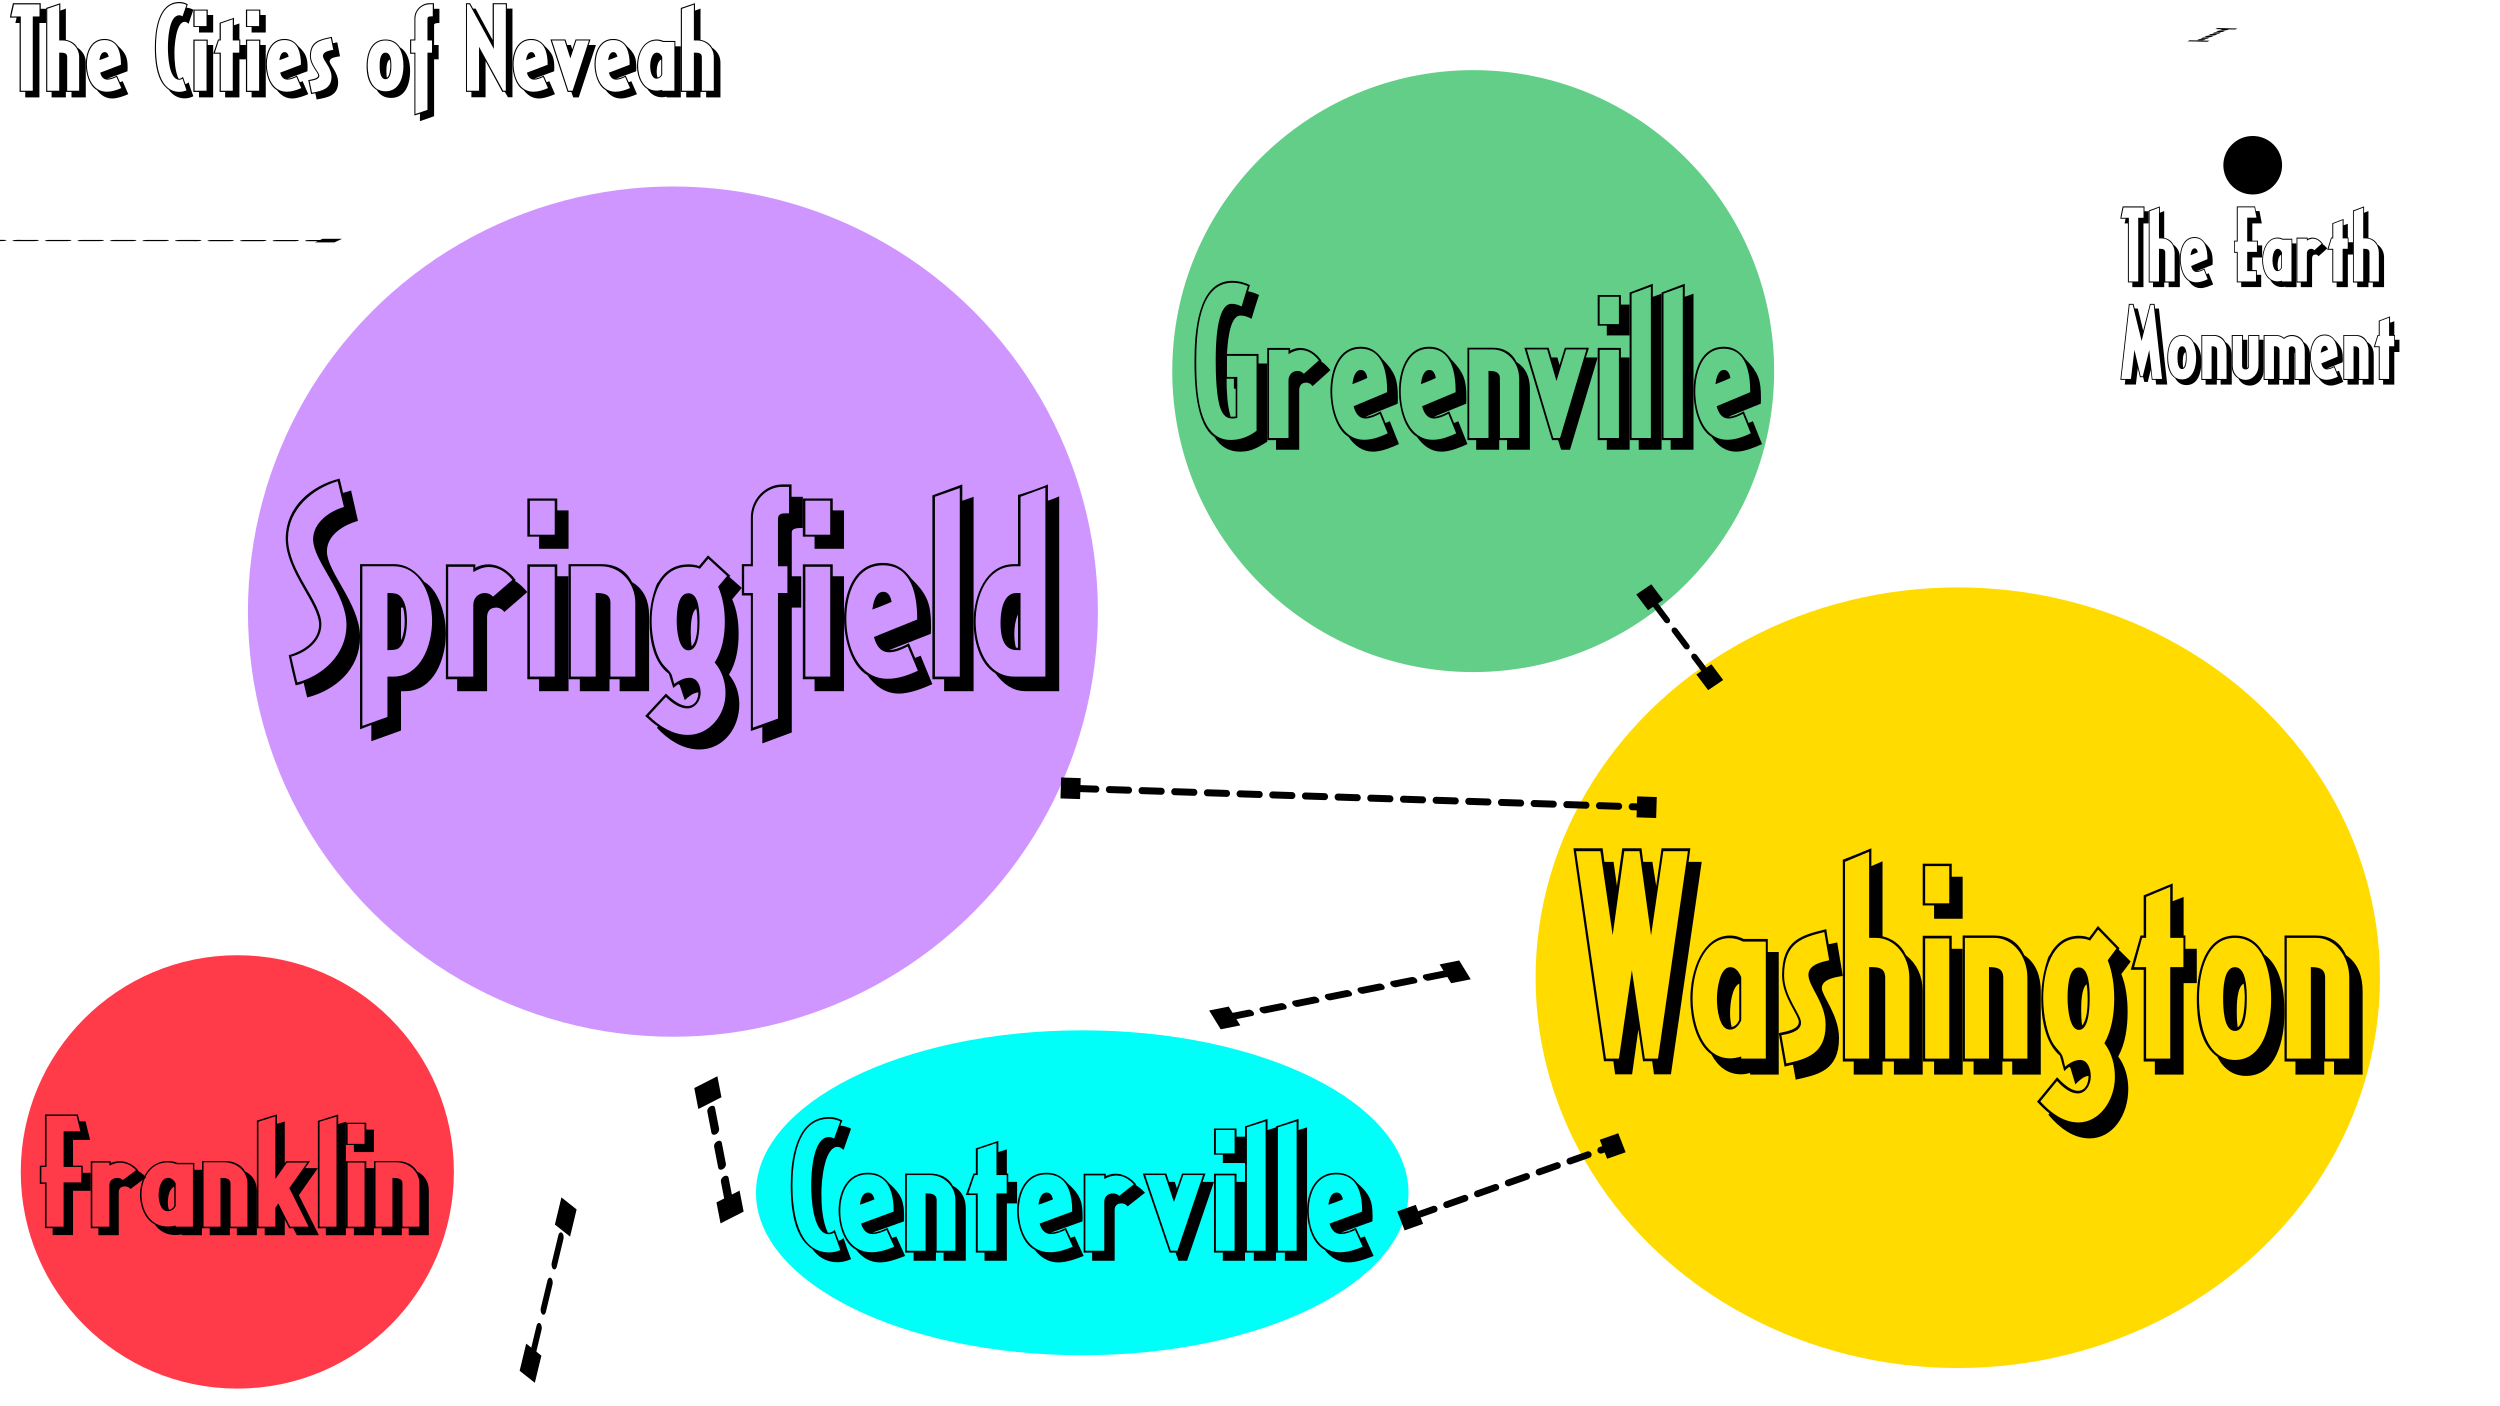 <?xml version="1.0" encoding="UTF-8" standalone="no"?>
<!DOCTYPE svg PUBLIC "-//W3C//DTD SVG 1.1//EN" "http://www.w3.org/Graphics/SVG/1.1/DTD/svg11.dtd">
<svg width="100%" height="100%" viewBox="0 0 21334 12000" version="1.1" xmlns="http://www.w3.org/2000/svg" xmlns:xlink="http://www.w3.org/1999/xlink" xml:space="preserve" xmlns:serif="http://www.serif.com/" style="fill-rule:evenodd;clip-rule:evenodd;stroke-linecap:round;stroke-miterlimit:3;">
    <g transform="matrix(5.556,0,0,5.556,0,0)">
        <g transform="matrix(0.963,0,0,1.132,1328.44,-873.341)">
            <ellipse cx="970.168" cy="1275.03" rx="479.977" ry="408.367" style="fill:rgb(98,206,135);"/>
        </g>
        <g transform="matrix(1,0,0,1,-116.464,-258.153)">
            <g transform="matrix(170,0,0,170,131.767,397.512)">
                <path d="M0.327,-0.612L0.327,-0.74L0.278,-0.74L0.278,-0.791L0.027,-0.791C0.018,-0.749 0.005,-0.704 0,-0.661L0.06,-0.661C0.056,-0.645 0.052,-0.628 0.049,-0.612L0.087,-0.612L0.087,0.01L0.138,0.01L0.138,0.06L0.266,0.06L0.266,-0.612L0.327,-0.612ZM0.267,-0.671L0.206,-0.671L0.206,0L0.098,0L0.098,-0.671L0.012,-0.671L0.036,-0.78L0.267,-0.78L0.267,-0.671Z" style="fill-rule:nonzero;"/>
            </g>
            <g transform="matrix(170,0,0,170,187.357,397.512)">
                <path d="M0.358,0.06L0.358,-0.253C0.358,-0.311 0.331,-0.357 0.283,-0.389C0.261,-0.429 0.222,-0.451 0.178,-0.46L0.178,-0.742L0.128,-0.724L0.128,-0.791C0.086,-0.776 0.043,-0.762 0,-0.748L0,0.011L0.049,0.011L0.049,0.06L0.178,0.06L0.178,0.011L0.229,0.011L0.229,0.06L0.358,0.06ZM0.298,0L0.19,0L0.19,-0.304C0.19,-0.342 0.158,-0.344 0.128,-0.344L0.118,-0.344L0.118,0L0.01,0L0.01,-0.74L0.118,-0.778L0.118,-0.454L0.149,-0.454C0.232,-0.454 0.298,-0.387 0.298,-0.304L0.298,0Z" style="fill-rule:nonzero;"/>
            </g>
            <g transform="matrix(170,0,0,170,248.217,397.512)">
                <path d="M0.384,0.031L0.333,-0.086L0.309,-0.077L0.282,-0.137C0.257,-0.124 0.225,-0.11 0.196,-0.109L0.377,-0.176C0.378,-0.186 0.378,-0.197 0.378,-0.207C0.378,-0.297 0.364,-0.337 0.292,-0.404C0.259,-0.446 0.223,-0.468 0.169,-0.468C0.044,-0.468 0,-0.345 0,-0.239C0,-0.161 0.028,-0.046 0.101,-0.006C0.136,0.04 0.18,0.07 0.239,0.07C0.285,0.07 0.342,0.049 0.384,0.031ZM0.321,-0.024C0.28,-0.006 0.235,0.009 0.19,0.009C0.058,0.009 0.01,-0.128 0.01,-0.239C0.01,-0.339 0.05,-0.458 0.169,-0.458C0.295,-0.458 0.318,-0.335 0.318,-0.235L0.13,-0.163C0.139,-0.13 0.158,-0.1 0.196,-0.1C0.224,-0.1 0.252,-0.112 0.277,-0.124L0.321,-0.024ZM0.207,-0.308C0.203,-0.327 0.194,-0.349 0.171,-0.349C0.136,-0.349 0.127,-0.303 0.123,-0.276C0.151,-0.286 0.18,-0.296 0.207,-0.308Z" style="fill-rule:nonzero;"/>
            </g>
            <g transform="matrix(170,0,0,170,354.297,397.512)">
                <path d="M0.348,0.05C0.332,0.008 0.318,-0.034 0.305,-0.076C0.297,-0.07 0.287,-0.061 0.277,-0.06L0.254,-0.125C0.245,-0.117 0.233,-0.108 0.22,-0.108C0.218,-0.108 0.216,-0.109 0.214,-0.109C0.182,-0.179 0.177,-0.271 0.177,-0.348C0.177,-0.405 0.191,-0.623 0.271,-0.623C0.283,-0.623 0.296,-0.613 0.305,-0.605L0.348,-0.732C0.329,-0.742 0.308,-0.749 0.287,-0.75C0.29,-0.761 0.293,-0.771 0.298,-0.781C0.275,-0.794 0.249,-0.802 0.223,-0.802C0.027,-0.802 0,-0.537 0,-0.391C0,-0.284 0.011,-0.134 0.083,-0.048C0.09,-0.04 0.115,-0.014 0.124,-0.011C0.159,0.039 0.208,0.069 0.27,0.069C0.297,0.069 0.324,0.062 0.348,0.05ZM0.286,-0.004C0.266,0.005 0.245,0.01 0.223,0.01C0.034,0.01 0.01,-0.251 0.01,-0.391C0.01,-0.526 0.032,-0.791 0.22,-0.791C0.243,-0.791 0.265,-0.786 0.286,-0.776L0.25,-0.672C0.242,-0.678 0.231,-0.682 0.221,-0.682C0.125,-0.682 0.118,-0.453 0.118,-0.391C0.118,-0.329 0.125,-0.099 0.221,-0.099C0.231,-0.099 0.242,-0.103 0.25,-0.109L0.286,-0.004Z" style="fill-rule:nonzero;"/>
            </g>
            <g transform="matrix(170,0,0,170,413.457,397.512)">
                <path d="M0.179,-0.526L0.179,-0.684L0.13,-0.684L0.13,-0.733L0,-0.733L0,-0.576L0.051,-0.576L0.051,-0.526L0.179,-0.526ZM0.179,0.06L0.179,-0.413L0.13,-0.413L0.13,-0.462L0,-0.462L0,0.011L0.051,0.011L0.051,0.06L0.179,0.06ZM0.119,-0.584L0.011,-0.584L0.011,-0.724L0.119,-0.724L0.119,-0.584ZM0.119,0L0.011,0L0.011,-0.452L0.119,-0.452L0.119,0Z" style="fill-rule:nonzero;"/>
            </g>
            <g transform="matrix(170,0,0,170,443.887,397.512)">
                <path d="M0.296,-0.284L0.296,-0.413L0.245,-0.413L0.245,-0.463L0.237,-0.463L0.237,-0.608L0.188,-0.592L0.188,-0.659L0.058,-0.614L0.058,-0.463L0.044,-0.463L0,-0.334L0.058,-0.334L0.058,0.011L0.108,0.011L0.108,0.06L0.237,0.06L0.237,-0.284L0.296,-0.284ZM0.236,-0.344L0.177,-0.344L0.177,0L0.069,0L0.069,-0.344L0.015,-0.344L0.051,-0.454L0.069,-0.454L0.069,-0.608L0.177,-0.646L0.177,-0.454L0.236,-0.454L0.236,-0.344Z" style="fill-rule:nonzero;"/>
            </g>
            <g transform="matrix(170,0,0,170,494.207,397.512)">
                <path d="M0.179,-0.526L0.179,-0.684L0.13,-0.684L0.13,-0.733L0,-0.733L0,-0.576L0.051,-0.576L0.051,-0.526L0.179,-0.526ZM0.179,0.06L0.179,-0.413L0.13,-0.413L0.13,-0.462L0,-0.462L0,0.011L0.051,0.011L0.051,0.06L0.179,0.06ZM0.119,-0.584L0.011,-0.584L0.011,-0.724L0.119,-0.724L0.119,-0.584ZM0.119,0L0.011,0L0.011,-0.452L0.119,-0.452L0.119,0Z" style="fill-rule:nonzero;"/>
            </g>
            <g transform="matrix(170,0,0,170,524.637,397.512)">
                <path d="M0.384,0.031L0.333,-0.086L0.309,-0.077L0.282,-0.137C0.257,-0.124 0.225,-0.11 0.196,-0.109L0.377,-0.176C0.378,-0.186 0.378,-0.197 0.378,-0.207C0.378,-0.297 0.364,-0.337 0.292,-0.404C0.259,-0.446 0.223,-0.468 0.169,-0.468C0.044,-0.468 0,-0.345 0,-0.239C0,-0.161 0.028,-0.046 0.101,-0.006C0.136,0.04 0.18,0.07 0.239,0.07C0.285,0.07 0.342,0.049 0.384,0.031ZM0.321,-0.024C0.28,-0.006 0.235,0.009 0.19,0.009C0.058,0.009 0.01,-0.128 0.01,-0.239C0.01,-0.339 0.05,-0.458 0.169,-0.458C0.295,-0.458 0.318,-0.335 0.318,-0.235L0.13,-0.163C0.139,-0.13 0.158,-0.1 0.196,-0.1C0.224,-0.1 0.252,-0.112 0.277,-0.124L0.321,-0.024ZM0.207,-0.308C0.203,-0.327 0.194,-0.349 0.171,-0.349C0.136,-0.349 0.127,-0.303 0.123,-0.276C0.151,-0.286 0.18,-0.296 0.207,-0.308Z" style="fill-rule:nonzero;"/>
            </g>
            <g transform="matrix(170,0,0,170,589.917,397.512)">
                <path d="M0.262,-0.437L0.224,-0.43C0.22,-0.449 0.216,-0.468 0.213,-0.487C0.103,-0.464 0.015,-0.448 0.015,-0.313C0.015,-0.233 0.09,-0.164 0.09,-0.138C0.09,-0.107 0.023,-0.101 0,-0.096L0.026,0.03C0.039,0.027 0.051,0.025 0.064,0.023L0.076,0.079C0.174,0.061 0.27,0.046 0.27,-0.077C0.27,-0.164 0.193,-0.236 0.193,-0.265C0.193,-0.301 0.262,-0.307 0.287,-0.311L0.262,-0.437ZM0.226,-0.37C0.197,-0.364 0.133,-0.355 0.133,-0.315C0.133,-0.271 0.21,-0.211 0.21,-0.127C0.21,-0.017 0.123,0.002 0.034,0.018L0.012,-0.088C0.037,-0.092 0.1,-0.1 0.1,-0.135C0.1,-0.167 0.024,-0.233 0.024,-0.313C0.024,-0.435 0.103,-0.455 0.204,-0.476L0.226,-0.37Z" style="fill-rule:nonzero;"/>
            </g>
            <g transform="matrix(170,0,0,170,679.507,397.512)">
                <path d="M0.221,0.065C0.354,0.065 0.393,-0.066 0.393,-0.176C0.393,-0.256 0.376,-0.347 0.302,-0.392C0.272,-0.44 0.227,-0.463 0.171,-0.463C0.039,-0.463 0,-0.334 0,-0.224C0,-0.143 0.017,-0.052 0.092,-0.007C0.121,0.041 0.165,0.065 0.221,0.065ZM0.171,-0.454C0.298,-0.454 0.333,-0.329 0.333,-0.224C0.333,-0.121 0.295,0.005 0.171,0.005C0.045,0.005 0.01,-0.124 0.01,-0.228C0.01,-0.331 0.047,-0.454 0.171,-0.454ZM0.224,-0.226C0.224,-0.261 0.222,-0.344 0.171,-0.344C0.12,-0.344 0.118,-0.261 0.118,-0.226C0.118,-0.192 0.12,-0.104 0.171,-0.104C0.222,-0.104 0.224,-0.192 0.224,-0.226ZM0.21,-0.282C0.213,-0.264 0.215,-0.246 0.215,-0.229C0.215,-0.202 0.21,-0.13 0.183,-0.118C0.18,-0.138 0.179,-0.158 0.179,-0.178C0.179,-0.205 0.18,-0.269 0.21,-0.282Z" style="fill-rule:nonzero;"/>
            </g>
            <g transform="matrix(170,0,0,170,746.317,397.512)">
                <path d="M0.265,-0.612L0.265,-0.74L0.216,-0.74L0.216,-0.791L0.177,-0.791C0.101,-0.791 0.039,-0.729 0.039,-0.653L0.039,-0.463L0,-0.463L0,-0.334L0.039,-0.334L0.039,0.224L0.089,0.208L0.089,0.275L0.217,0.23L0.217,-0.284L0.258,-0.284L0.258,-0.413L0.217,-0.413L0.217,-0.594C0.217,-0.607 0.231,-0.612 0.265,-0.612ZM0.205,-0.672L0.191,-0.672C0.175,-0.672 0.157,-0.67 0.157,-0.65L0.157,-0.454L0.198,-0.454L0.198,-0.344L0.157,-0.344L0.157,0.173L0.048,0.21L0.048,-0.344L0.01,-0.344L0.01,-0.454L0.048,-0.454L0.048,-0.653C0.048,-0.724 0.106,-0.781 0.177,-0.781L0.205,-0.781L0.205,-0.672Z" style="fill-rule:nonzero;"/>
            </g>
            <g transform="matrix(170,0,0,170,832.167,397.512)">
                <path d="M0.42,0.059L0.42,-0.742L0.37,-0.742L0.37,-0.791L0.241,-0.791L0.241,-0.458L0.087,-0.742L0.064,-0.742L0.037,-0.791L0,-0.791L0,0.01L0.049,0.01L0.049,0.059L0.177,0.059L0.177,-0.268L0.328,0.01L0.351,0.01L0.379,0.059L0.42,0.059ZM0.36,0L0.336,0L0.118,-0.397L0.118,0L0.009,0L0.009,-0.781L0.031,-0.781L0.252,-0.377L0.252,-0.781L0.36,-0.781L0.36,0Z" style="fill-rule:nonzero;"/>
            </g>
            <g transform="matrix(170,0,0,170,903.567,397.512)">
                <path d="M0.384,0.031L0.333,-0.086L0.309,-0.077L0.282,-0.137C0.257,-0.124 0.225,-0.11 0.196,-0.109L0.377,-0.176C0.378,-0.186 0.378,-0.197 0.378,-0.207C0.378,-0.297 0.364,-0.337 0.292,-0.404C0.259,-0.446 0.223,-0.468 0.169,-0.468C0.044,-0.468 0,-0.345 0,-0.239C0,-0.161 0.028,-0.046 0.101,-0.006C0.136,0.04 0.18,0.07 0.239,0.07C0.285,0.07 0.342,0.049 0.384,0.031ZM0.321,-0.024C0.28,-0.006 0.235,0.009 0.19,0.009C0.058,0.009 0.01,-0.128 0.01,-0.239C0.01,-0.339 0.05,-0.458 0.169,-0.458C0.295,-0.458 0.318,-0.335 0.318,-0.235L0.13,-0.163C0.139,-0.13 0.158,-0.1 0.196,-0.1C0.224,-0.1 0.252,-0.112 0.277,-0.124L0.321,-0.024ZM0.207,-0.308C0.203,-0.327 0.194,-0.349 0.171,-0.349C0.136,-0.349 0.127,-0.303 0.123,-0.276C0.151,-0.286 0.18,-0.296 0.207,-0.308Z" style="fill-rule:nonzero;"/>
            </g>
            <g transform="matrix(170,0,0,170,961.877,397.512)">
                <path d="M0.411,-0.413L0.345,-0.413L0.362,-0.463L0.227,-0.463L0.197,-0.374L0.185,-0.413L0.152,-0.413L0.136,-0.463L0,-0.463L0.155,0.011L0.189,0.011L0.206,0.06L0.256,0.06L0.411,-0.413ZM0.348,-0.454L0.2,0L0.162,0L0.014,-0.454L0.128,-0.454L0.18,-0.292L0.234,-0.454L0.348,-0.454Z" style="fill-rule:nonzero;"/>
            </g>
            <g transform="matrix(170,0,0,170,1029.54,397.512)">
                <path d="M0.384,0.031L0.333,-0.086L0.309,-0.077L0.282,-0.137C0.257,-0.124 0.225,-0.11 0.196,-0.109L0.377,-0.176C0.378,-0.186 0.378,-0.197 0.378,-0.207C0.378,-0.297 0.364,-0.337 0.292,-0.404C0.259,-0.446 0.223,-0.468 0.169,-0.468C0.044,-0.468 0,-0.345 0,-0.239C0,-0.161 0.028,-0.046 0.101,-0.006C0.136,0.04 0.18,0.07 0.239,0.07C0.285,0.07 0.342,0.049 0.384,0.031ZM0.321,-0.024C0.28,-0.006 0.235,0.009 0.19,0.009C0.058,0.009 0.01,-0.128 0.01,-0.239C0.01,-0.339 0.05,-0.458 0.169,-0.458C0.295,-0.458 0.318,-0.335 0.318,-0.235L0.13,-0.163C0.139,-0.13 0.158,-0.1 0.196,-0.1C0.224,-0.1 0.252,-0.112 0.277,-0.124L0.321,-0.024ZM0.207,-0.308C0.203,-0.327 0.194,-0.349 0.171,-0.349C0.136,-0.349 0.127,-0.303 0.123,-0.276C0.151,-0.286 0.18,-0.296 0.207,-0.308Z" style="fill-rule:nonzero;"/>
            </g>
            <g transform="matrix(170,0,0,170,1094.82,397.512)">
                <path d="M0.396,0.06L0.396,-0.401L0.347,-0.401L0.347,-0.45L0.239,-0.45C0.22,-0.458 0.2,-0.463 0.179,-0.463C0.055,-0.463 0,-0.331 0,-0.225C0,-0.151 0.027,-0.056 0.094,-0.016C0.125,0.032 0.169,0.059 0.227,0.059C0.241,0.059 0.255,0.057 0.268,0.054L0.268,0.06L0.396,0.06ZM0.338,0L0.228,0L0.228,-0.008C0.212,-0.004 0.196,-0.001 0.179,-0.001C0.058,-0.001 0.01,-0.124 0.01,-0.227C0.01,-0.327 0.059,-0.453 0.176,-0.453C0.197,-0.453 0.217,-0.448 0.236,-0.44L0.338,-0.44L0.338,0ZM0.228,-0.144L0.228,-0.306C0.218,-0.326 0.203,-0.344 0.179,-0.344C0.131,-0.344 0.119,-0.26 0.119,-0.224C0.119,-0.188 0.129,-0.109 0.177,-0.109C0.201,-0.109 0.217,-0.124 0.228,-0.144ZM0.219,-0.146C0.212,-0.132 0.201,-0.121 0.185,-0.119C0.18,-0.136 0.178,-0.154 0.178,-0.172C0.178,-0.203 0.186,-0.269 0.219,-0.282L0.219,-0.146Z" style="fill-rule:nonzero;"/>
            </g>
            <g transform="matrix(170,0,0,170,1162.14,397.512)">
                <path d="M0.358,0.06L0.358,-0.253C0.358,-0.311 0.331,-0.357 0.283,-0.389C0.261,-0.429 0.222,-0.451 0.178,-0.46L0.178,-0.742L0.128,-0.724L0.128,-0.791C0.086,-0.776 0.043,-0.762 0,-0.748L0,0.011L0.049,0.011L0.049,0.06L0.178,0.06L0.178,0.011L0.229,0.011L0.229,0.06L0.358,0.06ZM0.298,0L0.19,0L0.19,-0.304C0.19,-0.342 0.158,-0.344 0.128,-0.344L0.118,-0.344L0.118,0L0.01,0L0.01,-0.74L0.118,-0.778L0.118,-0.454L0.149,-0.454C0.232,-0.454 0.298,-0.387 0.298,-0.304L0.298,0Z" style="fill-rule:nonzero;"/>
            </g>
        </g>
        <g transform="matrix(1.083,0,0,1.184,-502.821,-288.546)">
            <g transform="matrix(253.03,0,0,253.03,2158.3,811.913)">
                <path d="M0.408,0.019L0.408,-0.382L0.359,-0.382L0.359,-0.431L0.182,-0.431C0.185,-0.472 0.193,-0.628 0.258,-0.628C0.28,-0.628 0.301,-0.621 0.32,-0.611C0.333,-0.652 0.347,-0.693 0.362,-0.733C0.342,-0.742 0.322,-0.749 0.3,-0.752L0.311,-0.784C0.28,-0.798 0.245,-0.806 0.211,-0.806C0.015,-0.806 0,-0.532 0,-0.391C0,-0.285 0.007,-0.069 0.112,-0.005C0.146,0.046 0.195,0.07 0.256,0.07C0.32,0.07 0.354,0.049 0.408,0.019ZM0.348,-0.037C0.305,-0.007 0.256,0.01 0.203,0.01C0.016,0.01 0.01,-0.256 0.01,-0.391C0.01,-0.529 0.02,-0.796 0.213,-0.796C0.242,-0.796 0.272,-0.79 0.299,-0.779L0.264,-0.674C0.247,-0.683 0.228,-0.688 0.208,-0.688C0.121,-0.688 0.119,-0.466 0.119,-0.399C0.119,-0.329 0.122,-0.203 0.148,-0.146C0.161,-0.118 0.179,-0.1 0.211,-0.1C0.221,-0.1 0.23,-0.101 0.24,-0.103L0.24,-0.313L0.182,-0.313L0.182,-0.421L0.348,-0.421L0.348,-0.037ZM0.231,-0.11L0.203,-0.109C0.183,-0.168 0.18,-0.242 0.18,-0.304L0.221,-0.304L0.221,-0.253L0.231,-0.253L0.231,-0.11Z" style="fill-rule:nonzero;"/>
            </g>
            <g transform="matrix(253.03,0,0,253.03,2261.53,811.913)">
                <path d="M0.354,-0.348C0.338,-0.366 0.32,-0.382 0.299,-0.395L0.304,-0.397C0.274,-0.434 0.233,-0.462 0.184,-0.462C0.164,-0.462 0.145,-0.457 0.128,-0.448L0.128,-0.462L0,-0.462L0,0.011L0.049,0.011L0.049,0.06L0.179,0.06L0.179,-0.244C0.179,-0.27 0.193,-0.284 0.219,-0.284C0.233,-0.284 0.245,-0.277 0.254,-0.266L0.354,-0.348ZM0.289,-0.398L0.205,-0.329C0.195,-0.339 0.183,-0.344 0.169,-0.344C0.14,-0.344 0.119,-0.323 0.119,-0.294L0.119,0L0.01,0L0.01,-0.452L0.119,-0.452L0.119,-0.43C0.14,-0.442 0.163,-0.451 0.187,-0.451C0.229,-0.451 0.263,-0.429 0.289,-0.398Z" style="fill-rule:nonzero;"/>
            </g>
            <g transform="matrix(253.03,0,0,253.03,2351.11,811.913)">
                <path d="M0.384,0.031L0.333,-0.086L0.309,-0.077L0.282,-0.137C0.257,-0.124 0.225,-0.11 0.196,-0.109L0.377,-0.176C0.378,-0.186 0.378,-0.197 0.378,-0.207C0.378,-0.297 0.364,-0.337 0.292,-0.404C0.259,-0.446 0.223,-0.468 0.169,-0.468C0.044,-0.468 0,-0.345 0,-0.239C0,-0.161 0.028,-0.046 0.101,-0.006C0.136,0.04 0.18,0.07 0.239,0.07C0.285,0.07 0.342,0.049 0.384,0.031ZM0.321,-0.024C0.28,-0.006 0.235,0.009 0.19,0.009C0.058,0.009 0.01,-0.128 0.01,-0.239C0.01,-0.339 0.05,-0.458 0.169,-0.458C0.295,-0.458 0.318,-0.335 0.318,-0.235L0.13,-0.163C0.139,-0.13 0.158,-0.1 0.196,-0.1C0.224,-0.1 0.252,-0.112 0.277,-0.124L0.321,-0.024ZM0.207,-0.308C0.203,-0.327 0.194,-0.349 0.171,-0.349C0.136,-0.349 0.127,-0.303 0.123,-0.276C0.151,-0.286 0.18,-0.296 0.207,-0.308Z" style="fill-rule:nonzero;"/>
            </g>
            <g transform="matrix(253.03,0,0,253.03,2448.27,811.913)">
                <path d="M0.384,0.031L0.333,-0.086L0.309,-0.077L0.282,-0.137C0.257,-0.124 0.225,-0.11 0.196,-0.109L0.377,-0.176C0.378,-0.186 0.378,-0.197 0.378,-0.207C0.378,-0.297 0.364,-0.337 0.292,-0.404C0.259,-0.446 0.223,-0.468 0.169,-0.468C0.044,-0.468 0,-0.345 0,-0.239C0,-0.161 0.028,-0.046 0.101,-0.006C0.136,0.04 0.18,0.07 0.239,0.07C0.285,0.07 0.342,0.049 0.384,0.031ZM0.321,-0.024C0.28,-0.006 0.235,0.009 0.19,0.009C0.058,0.009 0.01,-0.128 0.01,-0.239C0.01,-0.339 0.05,-0.458 0.169,-0.458C0.295,-0.458 0.318,-0.335 0.318,-0.235L0.13,-0.163C0.139,-0.13 0.158,-0.1 0.196,-0.1C0.224,-0.1 0.252,-0.112 0.277,-0.124L0.321,-0.024ZM0.207,-0.308C0.203,-0.327 0.194,-0.349 0.171,-0.349C0.136,-0.349 0.127,-0.303 0.123,-0.276C0.151,-0.286 0.18,-0.296 0.207,-0.308Z" style="fill-rule:nonzero;"/>
            </g>
            <g transform="matrix(253.03,0,0,253.03,2545.43,811.913)">
                <path d="M0.35,0.06L0.35,-0.253C0.35,-0.311 0.328,-0.36 0.276,-0.389C0.248,-0.441 0.2,-0.463 0.142,-0.463L0,-0.463L0,0.011L0.049,0.011L0.049,0.06L0.178,0.06L0.178,0.011L0.222,0.011L0.222,0.06L0.35,0.06ZM0.29,0L0.182,0L0.182,-0.304C0.182,-0.342 0.148,-0.344 0.118,-0.344L0.118,0L0.01,0L0.01,-0.454L0.142,-0.454C0.225,-0.454 0.29,-0.386 0.29,-0.304L0.29,0Z" style="fill-rule:nonzero;"/>
            </g>
            <g transform="matrix(253.03,0,0,253.03,2626.15,811.913)">
                <path d="M0.411,-0.413L0.345,-0.413L0.362,-0.463L0.227,-0.463L0.197,-0.374L0.185,-0.413L0.152,-0.413L0.136,-0.463L0,-0.463L0.155,0.011L0.189,0.011L0.206,0.06L0.256,0.06L0.411,-0.413ZM0.348,-0.454L0.2,0L0.162,0L0.014,-0.454L0.128,-0.454L0.18,-0.292L0.234,-0.454L0.348,-0.454Z" style="fill-rule:nonzero;"/>
            </g>
            <g transform="matrix(253.03,0,0,253.03,2730.15,811.913)">
                <path d="M0.179,-0.526L0.179,-0.684L0.13,-0.684L0.13,-0.733L0,-0.733L0,-0.576L0.051,-0.576L0.051,-0.526L0.179,-0.526ZM0.179,0.06L0.179,-0.413L0.13,-0.413L0.13,-0.462L0,-0.462L0,0.011L0.051,0.011L0.051,0.06L0.179,0.06ZM0.119,-0.584L0.011,-0.584L0.011,-0.724L0.119,-0.724L0.119,-0.584ZM0.119,0L0.011,0L0.011,-0.452L0.119,-0.452L0.119,0Z" style="fill-rule:nonzero;"/>
            </g>
            <g transform="matrix(253.03,0,0,253.03,2775.44,811.913)">
                <path d="M0.179,0.06L0.179,-0.74L0.13,-0.724L0.13,-0.791L0,-0.746L0,0.011L0.051,0.011L0.051,0.06L0.179,0.06ZM0.119,0L0.011,0L0.011,-0.74L0.119,-0.776L0.119,0Z" style="fill-rule:nonzero;"/>
            </g>
            <g transform="matrix(253.03,0,0,253.03,2820.73,811.913)">
                <path d="M0.179,0.06L0.179,-0.74L0.13,-0.724L0.13,-0.791L0,-0.746L0,0.011L0.051,0.011L0.051,0.06L0.179,0.06ZM0.119,0L0.011,0L0.011,-0.74L0.119,-0.776L0.119,0Z" style="fill-rule:nonzero;"/>
            </g>
            <g transform="matrix(253.03,0,0,253.03,2866.02,811.913)">
                <path d="M0.384,0.031L0.333,-0.086L0.309,-0.077L0.282,-0.137C0.257,-0.124 0.225,-0.11 0.196,-0.109L0.377,-0.176C0.378,-0.186 0.378,-0.197 0.378,-0.207C0.378,-0.297 0.364,-0.337 0.292,-0.404C0.259,-0.446 0.223,-0.468 0.169,-0.468C0.044,-0.468 0,-0.345 0,-0.239C0,-0.161 0.028,-0.046 0.101,-0.006C0.136,0.04 0.18,0.07 0.239,0.07C0.285,0.07 0.342,0.049 0.384,0.031ZM0.321,-0.024C0.28,-0.006 0.235,0.009 0.19,0.009C0.058,0.009 0.01,-0.128 0.01,-0.239C0.01,-0.339 0.05,-0.458 0.169,-0.458C0.295,-0.458 0.318,-0.335 0.318,-0.235L0.13,-0.163C0.139,-0.13 0.158,-0.1 0.196,-0.1C0.224,-0.1 0.252,-0.112 0.277,-0.124L0.321,-0.024ZM0.207,-0.308C0.203,-0.327 0.194,-0.349 0.171,-0.349C0.136,-0.349 0.127,-0.303 0.123,-0.276C0.151,-0.286 0.18,-0.296 0.207,-0.308Z" style="fill-rule:nonzero;"/>
            </g>
        </g>
        <g transform="matrix(1.36,0,0,1.599,-285.869,-1099.38)">
            <ellipse cx="970.168" cy="1275.03" rx="479.977" ry="408.367" style="fill:rgb(208,150,255);"/>
        </g>
        <g transform="matrix(0.094,0,0,0.11,3368.81,113.537)">
            <ellipse cx="970.168" cy="1275.03" rx="479.977" ry="408.367"/>
        </g>
        <g transform="matrix(1.044,0,0,0.611,649.379,1052.97)">
            <ellipse cx="970.168" cy="1275.03" rx="479.977" ry="408.367" style="fill:rgb(0,255,248);"/>
        </g>
        <g transform="matrix(1.351,0,0,1.468,1696.31,-370.045)">
            <ellipse cx="970.168" cy="1275.03" rx="479.977" ry="408.367" style="fill:rgb(255,219,0);"/>
        </g>
        <g transform="matrix(0.982,0,0,1.17,-518.715,-184.43)">
            <g transform="matrix(349.107,0,0,349.107,2989.13,1547.35)">
                <path d="M0.575,-0.74L0.516,-0.74L0.524,-0.791L0.395,-0.791L0.371,-0.649L0.354,-0.74L0.313,-0.74L0.305,-0.791L0.219,-0.791L0.195,-0.649L0.18,-0.74L0.139,-0.74L0.131,-0.791L0,-0.791L0.137,0.01L0.179,0.01L0.187,0.059L0.263,0.059L0.291,-0.109L0.312,0.01L0.353,0.01L0.361,0.059L0.437,0.059L0.575,-0.74ZM0.513,-0.78L0.379,0L0.32,0L0.262,-0.333L0.204,0L0.146,0L0.012,-0.78L0.121,-0.78L0.176,-0.464L0.228,-0.78L0.296,-0.78L0.348,-0.463L0.403,-0.78L0.513,-0.78Z" style="fill-rule:nonzero;"/>
            </g>
            <g transform="matrix(349.107,0,0,349.107,3172.06,1547.35)">
                <path d="M0.396,0.06L0.396,-0.401L0.347,-0.401L0.347,-0.45L0.239,-0.45C0.22,-0.458 0.2,-0.463 0.179,-0.463C0.055,-0.463 0,-0.331 0,-0.225C0,-0.151 0.027,-0.056 0.094,-0.016C0.125,0.032 0.169,0.059 0.227,0.059C0.241,0.059 0.255,0.057 0.268,0.054L0.268,0.06L0.396,0.06ZM0.338,0L0.228,0L0.228,-0.008C0.212,-0.004 0.196,-0.001 0.179,-0.001C0.058,-0.001 0.01,-0.124 0.01,-0.227C0.01,-0.327 0.059,-0.453 0.176,-0.453C0.197,-0.453 0.217,-0.448 0.236,-0.44L0.338,-0.44L0.338,0ZM0.228,-0.144L0.228,-0.306C0.218,-0.326 0.203,-0.344 0.179,-0.344C0.131,-0.344 0.119,-0.26 0.119,-0.224C0.119,-0.188 0.129,-0.109 0.177,-0.109C0.201,-0.109 0.217,-0.124 0.228,-0.144ZM0.219,-0.146C0.212,-0.132 0.201,-0.121 0.185,-0.119C0.18,-0.136 0.178,-0.154 0.178,-0.172C0.178,-0.203 0.186,-0.269 0.219,-0.282L0.219,-0.146Z" style="fill-rule:nonzero;"/>
            </g>
            <g transform="matrix(349.107,0,0,349.107,3310.31,1547.35)">
                <path d="M0.262,-0.437L0.224,-0.43C0.22,-0.449 0.216,-0.468 0.213,-0.487C0.103,-0.464 0.015,-0.448 0.015,-0.313C0.015,-0.233 0.09,-0.164 0.09,-0.138C0.09,-0.107 0.023,-0.101 0,-0.096L0.026,0.03C0.039,0.027 0.051,0.025 0.064,0.023L0.076,0.079C0.174,0.061 0.27,0.046 0.27,-0.077C0.27,-0.164 0.193,-0.236 0.193,-0.265C0.193,-0.301 0.262,-0.307 0.287,-0.311L0.262,-0.437ZM0.226,-0.37C0.197,-0.364 0.133,-0.355 0.133,-0.315C0.133,-0.271 0.21,-0.211 0.21,-0.127C0.21,-0.017 0.123,0.002 0.034,0.018L0.012,-0.088C0.037,-0.092 0.1,-0.1 0.1,-0.135C0.1,-0.167 0.024,-0.233 0.024,-0.313C0.024,-0.435 0.103,-0.455 0.204,-0.476L0.226,-0.37Z" style="fill-rule:nonzero;"/>
            </g>
            <g transform="matrix(349.107,0,0,349.107,3410.5,1547.35)">
                <path d="M0.358,0.06L0.358,-0.253C0.358,-0.311 0.331,-0.357 0.283,-0.389C0.261,-0.429 0.222,-0.451 0.178,-0.46L0.178,-0.742L0.128,-0.724L0.128,-0.791C0.086,-0.776 0.043,-0.762 0,-0.748L0,0.011L0.049,0.011L0.049,0.06L0.178,0.06L0.178,0.011L0.229,0.011L0.229,0.06L0.358,0.06ZM0.298,0L0.19,0L0.19,-0.304C0.19,-0.342 0.158,-0.344 0.128,-0.344L0.118,-0.344L0.118,0L0.01,0L0.01,-0.74L0.118,-0.778L0.118,-0.454L0.149,-0.454C0.232,-0.454 0.298,-0.387 0.298,-0.304L0.298,0Z" style="fill-rule:nonzero;"/>
            </g>
            <g transform="matrix(349.107,0,0,349.107,3535.48,1547.35)">
                <path d="M0.179,-0.526L0.179,-0.684L0.13,-0.684L0.13,-0.733L0,-0.733L0,-0.576L0.051,-0.576L0.051,-0.526L0.179,-0.526ZM0.179,0.06L0.179,-0.413L0.13,-0.413L0.13,-0.462L0,-0.462L0,0.011L0.051,0.011L0.051,0.06L0.179,0.06ZM0.119,-0.584L0.011,-0.584L0.011,-0.724L0.119,-0.724L0.119,-0.584ZM0.119,0L0.011,0L0.011,-0.452L0.119,-0.452L0.119,0Z" style="fill-rule:nonzero;"/>
            </g>
            <g transform="matrix(349.107,0,0,349.107,3597.97,1547.35)">
                <path d="M0.35,0.06L0.35,-0.253C0.35,-0.311 0.328,-0.36 0.276,-0.389C0.248,-0.441 0.2,-0.463 0.142,-0.463L0,-0.463L0,0.011L0.049,0.011L0.049,0.06L0.178,0.06L0.178,0.011L0.222,0.011L0.222,0.06L0.35,0.06ZM0.29,0L0.182,0L0.182,-0.304C0.182,-0.342 0.148,-0.344 0.118,-0.344L0.118,0L0.01,0L0.01,-0.454L0.142,-0.454C0.225,-0.454 0.29,-0.386 0.29,-0.304L0.29,0Z" style="fill-rule:nonzero;"/>
            </g>
            <g transform="matrix(349.107,0,0,349.107,3720.16,1547.35)">
                <path d="M0.403,-0.365L0.349,-0.41L0.353,-0.415L0.256,-0.499L0.217,-0.455C0.202,-0.46 0.187,-0.462 0.171,-0.462C0.114,-0.462 0.069,-0.437 0.039,-0.388C0.033,-0.385 0.026,-0.361 0.024,-0.356C0.009,-0.313 0.002,-0.27 0.002,-0.224C0.002,-0.148 0.02,-0.058 0.086,-0.011L0.105,0.047C0.112,0.041 0.119,0.036 0.127,0.031L0.133,0.035L0.155,0.097C0.171,0.083 0.192,0.066 0.214,0.065C0.214,0.095 0.199,0.121 0.166,0.121C0.133,0.121 0.096,0.091 0.073,0.07L-0.017,0.162C0.001,0.178 0.019,0.193 0.039,0.206L0.034,0.211C0.084,0.261 0.146,0.3 0.219,0.3C0.322,0.3 0.392,0.213 0.392,0.114C0.392,0.069 0.377,0.026 0.347,-0.008C0.379,-0.057 0.389,-0.118 0.389,-0.176C0.389,-0.224 0.382,-0.274 0.361,-0.318L0.403,-0.365ZM0.339,-0.414L0.3,-0.37C0.321,-0.325 0.329,-0.275 0.329,-0.226C0.329,-0.168 0.318,-0.107 0.285,-0.058C0.317,-0.022 0.332,0.021 0.332,0.069C0.332,0.159 0.261,0.24 0.169,0.24C0.103,0.24 0.045,0.205 -0.002,0.161L0.073,0.084C0.098,0.107 0.131,0.131 0.166,0.131C0.2,0.131 0.224,0.1 0.224,0.067C0.224,0.038 0.21,0.005 0.176,0.005C0.152,0.005 0.128,0.017 0.109,0.03C0.096,-0.016 0.101,-0.01 0.069,-0.041C0.026,-0.082 0.011,-0.17 0.011,-0.227C0.011,-0.329 0.048,-0.452 0.171,-0.452C0.188,-0.452 0.205,-0.45 0.221,-0.444L0.257,-0.485L0.339,-0.414ZM0.171,-0.108C0.218,-0.108 0.219,-0.199 0.219,-0.23C0.219,-0.261 0.218,-0.343 0.171,-0.343C0.122,-0.343 0.12,-0.26 0.12,-0.227C0.12,-0.195 0.127,-0.108 0.171,-0.108ZM0.205,-0.28C0.209,-0.262 0.21,-0.243 0.21,-0.224C0.21,-0.196 0.208,-0.145 0.185,-0.125C0.182,-0.144 0.181,-0.163 0.181,-0.182C0.181,-0.208 0.182,-0.263 0.205,-0.28Z" style="fill-rule:nonzero;"/>
            </g>
            <g transform="matrix(349.107,0,0,349.107,3860.85,1547.35)">
                <path d="M0.296,-0.284L0.296,-0.413L0.245,-0.413L0.245,-0.463L0.237,-0.463L0.237,-0.608L0.188,-0.592L0.188,-0.659L0.058,-0.614L0.058,-0.463L0.044,-0.463L0,-0.334L0.058,-0.334L0.058,0.011L0.108,0.011L0.108,0.06L0.237,0.06L0.237,-0.284L0.296,-0.284ZM0.236,-0.344L0.177,-0.344L0.177,0L0.069,0L0.069,-0.344L0.015,-0.344L0.051,-0.454L0.069,-0.454L0.069,-0.608L0.177,-0.646L0.177,-0.454L0.236,-0.454L0.236,-0.344Z" style="fill-rule:nonzero;"/>
            </g>
            <g transform="matrix(349.107,0,0,349.107,3964.18,1547.35)">
                <path d="M0.221,0.065C0.354,0.065 0.393,-0.066 0.393,-0.176C0.393,-0.256 0.376,-0.347 0.302,-0.392C0.272,-0.44 0.227,-0.463 0.171,-0.463C0.039,-0.463 0,-0.334 0,-0.224C0,-0.143 0.017,-0.052 0.092,-0.007C0.121,0.041 0.165,0.065 0.221,0.065ZM0.171,-0.454C0.298,-0.454 0.333,-0.329 0.333,-0.224C0.333,-0.121 0.295,0.005 0.171,0.005C0.045,0.005 0.01,-0.124 0.01,-0.228C0.01,-0.331 0.047,-0.454 0.171,-0.454ZM0.224,-0.226C0.224,-0.261 0.222,-0.344 0.171,-0.344C0.12,-0.344 0.118,-0.261 0.118,-0.226C0.118,-0.192 0.12,-0.104 0.171,-0.104C0.222,-0.104 0.224,-0.192 0.224,-0.226ZM0.21,-0.282C0.213,-0.264 0.215,-0.246 0.215,-0.229C0.215,-0.202 0.21,-0.13 0.183,-0.118C0.18,-0.138 0.179,-0.158 0.179,-0.178C0.179,-0.205 0.18,-0.269 0.21,-0.282Z" style="fill-rule:nonzero;"/>
            </g>
            <g transform="matrix(349.107,0,0,349.107,4101.38,1547.35)">
                <path d="M0.35,0.06L0.35,-0.253C0.35,-0.311 0.328,-0.36 0.276,-0.389C0.248,-0.441 0.2,-0.463 0.142,-0.463L0,-0.463L0,0.011L0.049,0.011L0.049,0.06L0.178,0.06L0.178,0.011L0.222,0.011L0.222,0.06L0.35,0.06ZM0.29,0L0.182,0L0.182,-0.304C0.182,-0.342 0.148,-0.344 0.118,-0.344L0.118,0L0.01,0L0.01,-0.454L0.142,-0.454C0.225,-0.454 0.29,-0.386 0.29,-0.304L0.29,0Z" style="fill-rule:nonzero;"/>
            </g>
        </g>
        <g transform="matrix(1.243,0,0,1.196,-1368.82,-510.434)">
            <g transform="matrix(214.165,0,0,214.165,2078.29,2033.02)">
                <path d="M0.348,0.05C0.332,0.008 0.318,-0.034 0.305,-0.076C0.297,-0.07 0.287,-0.061 0.277,-0.06L0.254,-0.125C0.245,-0.117 0.233,-0.108 0.22,-0.108C0.218,-0.108 0.216,-0.109 0.214,-0.109C0.182,-0.179 0.177,-0.271 0.177,-0.348C0.177,-0.405 0.191,-0.623 0.271,-0.623C0.283,-0.623 0.296,-0.613 0.305,-0.605L0.348,-0.732C0.329,-0.742 0.308,-0.749 0.287,-0.75C0.29,-0.761 0.293,-0.771 0.298,-0.781C0.275,-0.794 0.249,-0.802 0.223,-0.802C0.027,-0.802 0,-0.537 0,-0.391C0,-0.284 0.011,-0.134 0.083,-0.048C0.09,-0.04 0.115,-0.014 0.124,-0.011C0.159,0.039 0.208,0.069 0.27,0.069C0.297,0.069 0.324,0.062 0.348,0.05ZM0.286,-0.004C0.266,0.005 0.245,0.01 0.223,0.01C0.034,0.01 0.01,-0.251 0.01,-0.391C0.01,-0.526 0.032,-0.791 0.22,-0.791C0.243,-0.791 0.265,-0.786 0.286,-0.776L0.25,-0.672C0.242,-0.678 0.231,-0.682 0.221,-0.682C0.125,-0.682 0.118,-0.453 0.118,-0.391C0.118,-0.329 0.125,-0.099 0.221,-0.099C0.231,-0.099 0.242,-0.103 0.25,-0.109L0.286,-0.004Z" style="fill-rule:nonzero;"/>
            </g>
            <g transform="matrix(214.165,0,0,214.165,2137.4,2033.02)">
                <path d="M0.384,0.031L0.333,-0.086L0.309,-0.077L0.282,-0.137C0.257,-0.124 0.225,-0.11 0.196,-0.109L0.377,-0.176C0.378,-0.186 0.378,-0.197 0.378,-0.207C0.378,-0.297 0.364,-0.337 0.292,-0.404C0.259,-0.446 0.223,-0.468 0.169,-0.468C0.044,-0.468 0,-0.345 0,-0.239C0,-0.161 0.028,-0.046 0.101,-0.006C0.136,0.04 0.18,0.07 0.239,0.07C0.285,0.07 0.342,0.049 0.384,0.031ZM0.321,-0.024C0.28,-0.006 0.235,0.009 0.19,0.009C0.058,0.009 0.01,-0.128 0.01,-0.239C0.01,-0.339 0.05,-0.458 0.169,-0.458C0.295,-0.458 0.318,-0.335 0.318,-0.235L0.13,-0.163C0.139,-0.13 0.158,-0.1 0.196,-0.1C0.224,-0.1 0.252,-0.112 0.277,-0.124L0.321,-0.024ZM0.207,-0.308C0.203,-0.327 0.194,-0.349 0.171,-0.349C0.136,-0.349 0.127,-0.303 0.123,-0.276C0.151,-0.286 0.18,-0.296 0.207,-0.308Z" style="fill-rule:nonzero;"/>
            </g>
            <g transform="matrix(214.165,0,0,214.165,2219.64,2033.02)">
                <path d="M0.35,0.06L0.35,-0.253C0.35,-0.311 0.328,-0.36 0.276,-0.389C0.248,-0.441 0.2,-0.463 0.142,-0.463L0,-0.463L0,0.011L0.049,0.011L0.049,0.06L0.178,0.06L0.178,0.011L0.222,0.011L0.222,0.06L0.35,0.06ZM0.29,0L0.182,0L0.182,-0.304C0.182,-0.342 0.148,-0.344 0.118,-0.344L0.118,0L0.01,0L0.01,-0.454L0.142,-0.454C0.225,-0.454 0.29,-0.386 0.29,-0.304L0.29,0Z" style="fill-rule:nonzero;"/>
            </g>
            <g transform="matrix(214.165,0,0,214.165,2294.6,2033.02)">
                <path d="M0.296,-0.284L0.296,-0.413L0.245,-0.413L0.245,-0.463L0.237,-0.463L0.237,-0.608L0.188,-0.592L0.188,-0.659L0.058,-0.614L0.058,-0.463L0.044,-0.463L0,-0.334L0.058,-0.334L0.058,0.011L0.108,0.011L0.108,0.06L0.237,0.06L0.237,-0.284L0.296,-0.284ZM0.236,-0.344L0.177,-0.344L0.177,0L0.069,0L0.069,-0.344L0.015,-0.344L0.051,-0.454L0.069,-0.454L0.069,-0.608L0.177,-0.646L0.177,-0.454L0.236,-0.454L0.236,-0.344Z" style="fill-rule:nonzero;"/>
            </g>
            <g transform="matrix(214.165,0,0,214.165,2357.99,2033.02)">
                <path d="M0.384,0.031L0.333,-0.086L0.309,-0.077L0.282,-0.137C0.257,-0.124 0.225,-0.11 0.196,-0.109L0.377,-0.176C0.378,-0.186 0.378,-0.197 0.378,-0.207C0.378,-0.297 0.364,-0.337 0.292,-0.404C0.259,-0.446 0.223,-0.468 0.169,-0.468C0.044,-0.468 0,-0.345 0,-0.239C0,-0.161 0.028,-0.046 0.101,-0.006C0.136,0.04 0.18,0.07 0.239,0.07C0.285,0.07 0.342,0.049 0.384,0.031ZM0.321,-0.024C0.28,-0.006 0.235,0.009 0.19,0.009C0.058,0.009 0.01,-0.128 0.01,-0.239C0.01,-0.339 0.05,-0.458 0.169,-0.458C0.295,-0.458 0.318,-0.335 0.318,-0.235L0.13,-0.163C0.139,-0.13 0.158,-0.1 0.196,-0.1C0.224,-0.1 0.252,-0.112 0.277,-0.124L0.321,-0.024ZM0.207,-0.308C0.203,-0.327 0.194,-0.349 0.171,-0.349C0.136,-0.349 0.127,-0.303 0.123,-0.276C0.151,-0.286 0.18,-0.296 0.207,-0.308Z" style="fill-rule:nonzero;"/>
            </g>
            <g transform="matrix(214.165,0,0,214.165,2440.23,2033.02)">
                <path d="M0.354,-0.348C0.338,-0.366 0.32,-0.382 0.299,-0.395L0.304,-0.397C0.274,-0.434 0.233,-0.462 0.184,-0.462C0.164,-0.462 0.145,-0.457 0.128,-0.448L0.128,-0.462L0,-0.462L0,0.011L0.049,0.011L0.049,0.06L0.179,0.06L0.179,-0.244C0.179,-0.27 0.193,-0.284 0.219,-0.284C0.233,-0.284 0.245,-0.277 0.254,-0.266L0.354,-0.348ZM0.289,-0.398L0.205,-0.329C0.195,-0.339 0.183,-0.344 0.169,-0.344C0.14,-0.344 0.119,-0.323 0.119,-0.294L0.119,0L0.01,0L0.01,-0.452L0.119,-0.452L0.119,-0.43C0.14,-0.442 0.163,-0.451 0.187,-0.451C0.229,-0.451 0.263,-0.429 0.289,-0.398Z" style="fill-rule:nonzero;"/>
            </g>
            <g transform="matrix(214.165,0,0,214.165,2513.26,2033.02)">
                <path d="M0.411,-0.413L0.345,-0.413L0.362,-0.463L0.227,-0.463L0.197,-0.374L0.185,-0.413L0.152,-0.413L0.136,-0.463L0,-0.463L0.155,0.011L0.189,0.011L0.206,0.06L0.256,0.06L0.411,-0.413ZM0.348,-0.454L0.2,0L0.162,0L0.014,-0.454L0.128,-0.454L0.18,-0.292L0.234,-0.454L0.348,-0.454Z" style="fill-rule:nonzero;"/>
            </g>
            <g transform="matrix(214.165,0,0,214.165,2601.28,2033.02)">
                <path d="M0.179,-0.526L0.179,-0.684L0.13,-0.684L0.13,-0.733L0,-0.733L0,-0.576L0.051,-0.576L0.051,-0.526L0.179,-0.526ZM0.179,0.06L0.179,-0.413L0.13,-0.413L0.13,-0.462L0,-0.462L0,0.011L0.051,0.011L0.051,0.06L0.179,0.06ZM0.119,-0.584L0.011,-0.584L0.011,-0.724L0.119,-0.724L0.119,-0.584ZM0.119,0L0.011,0L0.011,-0.452L0.119,-0.452L0.119,0Z" style="fill-rule:nonzero;"/>
            </g>
            <g transform="matrix(214.165,0,0,214.165,2639.62,2033.02)">
                <path d="M0.179,0.06L0.179,-0.74L0.13,-0.724L0.13,-0.791L0,-0.746L0,0.011L0.051,0.011L0.051,0.06L0.179,0.06ZM0.119,0L0.011,0L0.011,-0.74L0.119,-0.776L0.119,0Z" style="fill-rule:nonzero;"/>
            </g>
            <g transform="matrix(214.165,0,0,214.165,2677.95,2033.02)">
                <path d="M0.179,0.06L0.179,-0.74L0.13,-0.724L0.13,-0.791L0,-0.746L0,0.011L0.051,0.011L0.051,0.06L0.179,0.06ZM0.119,0L0.011,0L0.011,-0.74L0.119,-0.776L0.119,0Z" style="fill-rule:nonzero;"/>
            </g>
            <g transform="matrix(214.165,0,0,214.165,2716.29,2033.02)">
                <path d="M0.384,0.031L0.333,-0.086L0.309,-0.077L0.282,-0.137C0.257,-0.124 0.225,-0.11 0.196,-0.109L0.377,-0.176C0.378,-0.186 0.378,-0.197 0.378,-0.207C0.378,-0.297 0.364,-0.337 0.292,-0.404C0.259,-0.446 0.223,-0.468 0.169,-0.468C0.044,-0.468 0,-0.345 0,-0.239C0,-0.161 0.028,-0.046 0.101,-0.006C0.136,0.04 0.18,0.07 0.239,0.07C0.285,0.07 0.342,0.049 0.384,0.031ZM0.321,-0.024C0.28,-0.006 0.235,0.009 0.19,0.009C0.058,0.009 0.01,-0.128 0.01,-0.239C0.01,-0.339 0.05,-0.458 0.169,-0.458C0.295,-0.458 0.318,-0.335 0.318,-0.235L0.13,-0.163C0.139,-0.13 0.158,-0.1 0.196,-0.1C0.224,-0.1 0.252,-0.112 0.277,-0.124L0.321,-0.024ZM0.207,-0.308C0.203,-0.327 0.194,-0.349 0.171,-0.349C0.136,-0.349 0.127,-0.303 0.123,-0.276C0.151,-0.286 0.18,-0.296 0.207,-0.308Z" style="fill-rule:nonzero;"/>
            </g>
        </g>
        <g transform="matrix(0.693,0,0,0.815,-307.801,760.827)">
            <ellipse cx="970.168" cy="1275.03" rx="479.977" ry="408.367" style="fill:rgb(255,59,74);"/>
        </g>
        <g transform="matrix(0.895,0,0,0.81,-312.361,347.115)">
            <g transform="matrix(268.983,0,0,268.983,417.288,1897.51)">
                <path d="M0.325,-0.253L0.325,-0.38L0.274,-0.38L0.274,-0.43L0.212,-0.43L0.212,-0.612L0.321,-0.612L0.292,-0.742L0.254,-0.742L0.243,-0.791L0.033,-0.791L0.033,-0.43L0,-0.43L0,-0.302L0.033,-0.302L0.033,0.01L0.082,0.01L0.082,0.059L0.212,0.059L0.212,-0.253L0.325,-0.253ZM0.265,-0.312L0.152,-0.312L0.152,0L0.043,0L0.043,-0.312L0.01,-0.312L0.01,-0.421L0.043,-0.421L0.043,-0.781L0.235,-0.781L0.259,-0.672L0.152,-0.672L0.152,-0.421L0.265,-0.421L0.265,-0.312Z" style="fill-rule:nonzero;"/>
            </g>
            <g transform="matrix(268.983,0,0,268.983,504.707,1897.51)">
                <path d="M0.354,-0.348C0.338,-0.366 0.32,-0.382 0.299,-0.395L0.304,-0.397C0.274,-0.434 0.233,-0.462 0.184,-0.462C0.164,-0.462 0.145,-0.457 0.128,-0.448L0.128,-0.462L0,-0.462L0,0.011L0.049,0.011L0.049,0.06L0.179,0.06L0.179,-0.244C0.179,-0.27 0.193,-0.284 0.219,-0.284C0.233,-0.284 0.245,-0.277 0.254,-0.266L0.354,-0.348ZM0.289,-0.398L0.205,-0.329C0.195,-0.339 0.183,-0.344 0.169,-0.344C0.14,-0.344 0.119,-0.323 0.119,-0.294L0.119,0L0.01,0L0.01,-0.452L0.119,-0.452L0.119,-0.43C0.14,-0.442 0.163,-0.451 0.187,-0.451C0.229,-0.451 0.263,-0.429 0.289,-0.398Z" style="fill-rule:nonzero;"/>
            </g>
            <g transform="matrix(268.983,0,0,268.983,589.168,1897.51)">
                <path d="M0.396,0.06L0.396,-0.401L0.347,-0.401L0.347,-0.45L0.239,-0.45C0.22,-0.458 0.2,-0.463 0.179,-0.463C0.055,-0.463 0,-0.331 0,-0.225C0,-0.151 0.027,-0.056 0.094,-0.016C0.125,0.032 0.169,0.059 0.227,0.059C0.241,0.059 0.255,0.057 0.268,0.054L0.268,0.06L0.396,0.06ZM0.338,0L0.228,0L0.228,-0.008C0.212,-0.004 0.196,-0.001 0.179,-0.001C0.058,-0.001 0.01,-0.124 0.01,-0.227C0.01,-0.327 0.059,-0.453 0.176,-0.453C0.197,-0.453 0.217,-0.448 0.236,-0.44L0.338,-0.44L0.338,0ZM0.228,-0.144L0.228,-0.306C0.218,-0.326 0.203,-0.344 0.179,-0.344C0.131,-0.344 0.119,-0.26 0.119,-0.224C0.119,-0.188 0.129,-0.109 0.177,-0.109C0.201,-0.109 0.217,-0.124 0.228,-0.144ZM0.219,-0.146C0.212,-0.132 0.201,-0.121 0.185,-0.119C0.18,-0.136 0.178,-0.154 0.178,-0.172C0.178,-0.203 0.186,-0.269 0.219,-0.282L0.219,-0.146Z" style="fill-rule:nonzero;"/>
            </g>
            <g transform="matrix(268.983,0,0,268.983,695.685,1897.51)">
                <path d="M0.35,0.06L0.35,-0.253C0.35,-0.311 0.328,-0.36 0.276,-0.389C0.248,-0.441 0.2,-0.463 0.142,-0.463L0,-0.463L0,0.011L0.049,0.011L0.049,0.06L0.178,0.06L0.178,0.011L0.222,0.011L0.222,0.06L0.35,0.06ZM0.29,0L0.182,0L0.182,-0.304C0.182,-0.342 0.148,-0.344 0.118,-0.344L0.118,0L0.01,0L0.01,-0.454L0.142,-0.454C0.225,-0.454 0.29,-0.386 0.29,-0.304L0.29,0Z" style="fill-rule:nonzero;"/>
            </g>
            <g transform="matrix(268.983,0,0,268.983,789.83,1897.51)">
                <path d="M0.396,0.06L0.268,-0.222L0.389,-0.413L0.308,-0.413L0.339,-0.462L0.188,-0.462L0.178,-0.449L0.178,-0.742L0.128,-0.725L0.128,-0.792L0,-0.748L0,0.011L0.05,0.011L0.05,0.06L0.178,0.06L0.178,-0.05L0.206,0.011L0.232,0.011L0.255,0.06L0.396,0.06ZM0.33,0L0.212,0L0.137,-0.164L0.118,-0.133L0.118,0L0.01,0L0.01,-0.74L0.118,-0.778L0.118,-0.336L0.192,-0.452L0.322,-0.452L0.207,-0.272L0.33,0Z" style="fill-rule:nonzero;"/>
            </g>
            <g transform="matrix(268.983,0,0,268.983,894.464,1897.51)">
                <path d="M0.179,0.06L0.179,-0.74L0.13,-0.724L0.13,-0.791L0,-0.746L0,0.011L0.051,0.011L0.051,0.06L0.179,0.06ZM0.119,0L0.011,0L0.011,-0.74L0.119,-0.776L0.119,0Z" style="fill-rule:nonzero;"/>
            </g>
            <g transform="matrix(268.983,0,0,268.983,942.612,1897.51)">
                <path d="M0.179,-0.526L0.179,-0.684L0.13,-0.684L0.13,-0.733L0,-0.733L0,-0.576L0.051,-0.576L0.051,-0.526L0.179,-0.526ZM0.179,0.06L0.179,-0.413L0.13,-0.413L0.13,-0.462L0,-0.462L0,0.011L0.051,0.011L0.051,0.06L0.179,0.06ZM0.119,-0.584L0.011,-0.584L0.011,-0.724L0.119,-0.724L0.119,-0.584ZM0.119,0L0.011,0L0.011,-0.452L0.119,-0.452L0.119,0Z" style="fill-rule:nonzero;"/>
            </g>
            <g transform="matrix(268.983,0,0,268.983,990.76,1897.51)">
                <path d="M0.35,0.06L0.35,-0.253C0.35,-0.311 0.328,-0.36 0.276,-0.389C0.248,-0.441 0.2,-0.463 0.142,-0.463L0,-0.463L0,0.011L0.049,0.011L0.049,0.06L0.178,0.06L0.178,0.011L0.222,0.011L0.222,0.06L0.35,0.06ZM0.29,0L0.182,0L0.182,-0.304C0.182,-0.342 0.148,-0.344 0.118,-0.344L0.118,0L0.01,0L0.01,-0.454L0.142,-0.454C0.225,-0.454 0.29,-0.386 0.29,-0.304L0.29,0Z" style="fill-rule:nonzero;"/>
            </g>
        </g>
        <g transform="matrix(1.363,0,0,1.439,-1173.78,-1026.79)">
            <g transform="matrix(259.332,0,0,259.332,1183.14,1435.71)">
                <path d="M0.314,-0.641L0.284,-0.766C0.272,-0.762 0.261,-0.759 0.249,-0.756C0.244,-0.776 0.24,-0.796 0.234,-0.815C0.114,-0.787 0,-0.701 0,-0.568C0,-0.432 0.145,-0.301 0.145,-0.214C0.145,-0.145 0.072,-0.103 0.013,-0.088C0.022,-0.046 0.032,-0.005 0.043,0.036C0.055,0.034 0.067,0.031 0.078,0.026L0.093,0.086C0.214,0.057 0.323,-0.029 0.323,-0.163C0.323,-0.299 0.179,-0.43 0.179,-0.515C0.179,-0.585 0.255,-0.625 0.314,-0.641ZM0.119,-0.565C0.119,-0.474 0.264,-0.346 0.264,-0.212C0.264,-0.091 0.16,-0.003 0.05,0.024L0.024,-0.082C0.086,-0.098 0.155,-0.144 0.155,-0.215C0.155,-0.308 0.01,-0.434 0.01,-0.569C0.01,-0.69 0.118,-0.774 0.226,-0.804L0.253,-0.698C0.193,-0.682 0.119,-0.635 0.119,-0.565Z" style="fill-rule:nonzero;"/>
            </g>
            <g transform="matrix(259.332,0,0,259.332,1266.9,1435.71)">
                <path d="M0.279,-0.39C0.244,-0.434 0.203,-0.463 0.145,-0.463L0,-0.463L0,0.217L0.049,0.199L0.049,0.266L0.178,0.222L0.178,0.06L0.196,0.06C0.321,0.06 0.373,-0.073 0.373,-0.179C0.373,-0.249 0.345,-0.354 0.279,-0.39ZM0.313,-0.229C0.313,-0.128 0.263,0 0.145,0L0.119,0L0.119,0.166L0.01,0.203L0.01,-0.454L0.145,-0.454C0.265,-0.454 0.313,-0.331 0.313,-0.229ZM0.119,-0.109C0.13,-0.109 0.155,-0.109 0.165,-0.115C0.198,-0.135 0.204,-0.196 0.204,-0.23C0.204,-0.265 0.199,-0.318 0.165,-0.338C0.154,-0.344 0.131,-0.344 0.119,-0.344L0.119,-0.109ZM0.187,-0.284C0.192,-0.265 0.194,-0.246 0.194,-0.227C0.194,-0.2 0.19,-0.173 0.178,-0.149L0.178,-0.284L0.187,-0.284Z" style="fill-rule:nonzero;"/>
            </g>
            <g transform="matrix(259.332,0,0,259.332,1363.63,1435.71)">
                <path d="M0.354,-0.348C0.338,-0.366 0.32,-0.382 0.299,-0.395L0.304,-0.397C0.274,-0.434 0.233,-0.462 0.184,-0.462C0.164,-0.462 0.145,-0.457 0.128,-0.448L0.128,-0.462L0,-0.462L0,0.011L0.049,0.011L0.049,0.06L0.179,0.06L0.179,-0.244C0.179,-0.27 0.193,-0.284 0.219,-0.284C0.233,-0.284 0.245,-0.277 0.254,-0.266L0.354,-0.348ZM0.289,-0.398L0.205,-0.329C0.195,-0.339 0.183,-0.344 0.169,-0.344C0.14,-0.344 0.119,-0.323 0.119,-0.294L0.119,0L0.01,0L0.01,-0.452L0.119,-0.452L0.119,-0.43C0.14,-0.442 0.163,-0.451 0.187,-0.451C0.229,-0.451 0.263,-0.429 0.289,-0.398Z" style="fill-rule:nonzero;"/>
            </g>
            <g transform="matrix(259.332,0,0,259.332,1455.43,1435.71)">
                <path d="M0.179,-0.526L0.179,-0.684L0.13,-0.684L0.13,-0.733L0,-0.733L0,-0.576L0.051,-0.576L0.051,-0.526L0.179,-0.526ZM0.179,0.06L0.179,-0.413L0.13,-0.413L0.13,-0.462L0,-0.462L0,0.011L0.051,0.011L0.051,0.06L0.179,0.06ZM0.119,-0.584L0.011,-0.584L0.011,-0.724L0.119,-0.724L0.119,-0.584ZM0.119,0L0.011,0L0.011,-0.452L0.119,-0.452L0.119,0Z" style="fill-rule:nonzero;"/>
            </g>
            <g transform="matrix(259.332,0,0,259.332,1501.85,1435.71)">
                <path d="M0.35,0.06L0.35,-0.253C0.35,-0.311 0.328,-0.36 0.276,-0.389C0.248,-0.441 0.2,-0.463 0.142,-0.463L0,-0.463L0,0.011L0.049,0.011L0.049,0.06L0.178,0.06L0.178,0.011L0.222,0.011L0.222,0.06L0.35,0.06ZM0.29,0L0.182,0L0.182,-0.304C0.182,-0.342 0.148,-0.344 0.118,-0.344L0.118,0L0.01,0L0.01,-0.454L0.142,-0.454C0.225,-0.454 0.29,-0.386 0.29,-0.304L0.29,0Z" style="fill-rule:nonzero;"/>
            </g>
            <g transform="matrix(259.332,0,0,259.332,1592.62,1435.71)">
                <path d="M0.403,-0.365L0.349,-0.41L0.353,-0.415L0.256,-0.499L0.217,-0.455C0.202,-0.46 0.187,-0.462 0.171,-0.462C0.114,-0.462 0.069,-0.437 0.039,-0.388C0.033,-0.385 0.026,-0.361 0.024,-0.356C0.009,-0.313 0.002,-0.27 0.002,-0.224C0.002,-0.148 0.02,-0.058 0.086,-0.011L0.105,0.047C0.112,0.041 0.119,0.036 0.127,0.031L0.133,0.035L0.155,0.097C0.171,0.083 0.192,0.066 0.214,0.065C0.214,0.095 0.199,0.121 0.166,0.121C0.133,0.121 0.096,0.091 0.073,0.07L-0.017,0.162C0.001,0.178 0.019,0.193 0.039,0.206L0.034,0.211C0.084,0.261 0.146,0.3 0.219,0.3C0.322,0.3 0.392,0.213 0.392,0.114C0.392,0.069 0.377,0.026 0.347,-0.008C0.379,-0.057 0.389,-0.118 0.389,-0.176C0.389,-0.224 0.382,-0.274 0.361,-0.318L0.403,-0.365ZM0.339,-0.414L0.3,-0.37C0.321,-0.325 0.329,-0.275 0.329,-0.226C0.329,-0.168 0.318,-0.107 0.285,-0.058C0.317,-0.022 0.332,0.021 0.332,0.069C0.332,0.159 0.261,0.24 0.169,0.24C0.103,0.24 0.045,0.205 -0.002,0.161L0.073,0.084C0.098,0.107 0.131,0.131 0.166,0.131C0.2,0.131 0.224,0.1 0.224,0.067C0.224,0.038 0.21,0.005 0.176,0.005C0.152,0.005 0.128,0.017 0.109,0.03C0.096,-0.016 0.101,-0.01 0.069,-0.041C0.026,-0.082 0.011,-0.17 0.011,-0.227C0.011,-0.329 0.048,-0.452 0.171,-0.452C0.188,-0.452 0.205,-0.45 0.221,-0.444L0.257,-0.485L0.339,-0.414ZM0.171,-0.108C0.218,-0.108 0.219,-0.199 0.219,-0.23C0.219,-0.261 0.218,-0.343 0.171,-0.343C0.122,-0.343 0.12,-0.26 0.12,-0.227C0.12,-0.195 0.127,-0.108 0.171,-0.108ZM0.205,-0.28C0.209,-0.262 0.21,-0.243 0.21,-0.224C0.21,-0.196 0.208,-0.145 0.185,-0.125C0.182,-0.144 0.181,-0.163 0.181,-0.182C0.181,-0.208 0.182,-0.263 0.205,-0.28Z" style="fill-rule:nonzero;"/>
            </g>
            <g transform="matrix(259.332,0,0,259.332,1697.13,1435.71)">
                <path d="M0.265,-0.612L0.265,-0.74L0.216,-0.74L0.216,-0.791L0.177,-0.791C0.101,-0.791 0.039,-0.729 0.039,-0.653L0.039,-0.463L0,-0.463L0,-0.334L0.039,-0.334L0.039,0.224L0.089,0.208L0.089,0.275L0.217,0.23L0.217,-0.284L0.258,-0.284L0.258,-0.413L0.217,-0.413L0.217,-0.594C0.217,-0.607 0.231,-0.612 0.265,-0.612ZM0.205,-0.672L0.191,-0.672C0.175,-0.672 0.157,-0.67 0.157,-0.65L0.157,-0.454L0.198,-0.454L0.198,-0.344L0.157,-0.344L0.157,0.173L0.048,0.21L0.048,-0.344L0.01,-0.344L0.01,-0.454L0.048,-0.454L0.048,-0.653C0.048,-0.724 0.106,-0.781 0.177,-0.781L0.205,-0.781L0.205,-0.672Z" style="fill-rule:nonzero;"/>
            </g>
            <g transform="matrix(259.332,0,0,259.332,1765.85,1435.71)">
                <path d="M0.179,-0.526L0.179,-0.684L0.13,-0.684L0.13,-0.733L0,-0.733L0,-0.576L0.051,-0.576L0.051,-0.526L0.179,-0.526ZM0.179,0.06L0.179,-0.413L0.13,-0.413L0.13,-0.462L0,-0.462L0,0.011L0.051,0.011L0.051,0.06L0.179,0.06ZM0.119,-0.584L0.011,-0.584L0.011,-0.724L0.119,-0.724L0.119,-0.584ZM0.119,0L0.011,0L0.011,-0.452L0.119,-0.452L0.119,0Z" style="fill-rule:nonzero;"/>
            </g>
            <g transform="matrix(259.332,0,0,259.332,1812.27,1435.71)">
                <path d="M0.384,0.031L0.333,-0.086L0.309,-0.077L0.282,-0.137C0.257,-0.124 0.225,-0.11 0.196,-0.109L0.377,-0.176C0.378,-0.186 0.378,-0.197 0.378,-0.207C0.378,-0.297 0.364,-0.337 0.292,-0.404C0.259,-0.446 0.223,-0.468 0.169,-0.468C0.044,-0.468 0,-0.345 0,-0.239C0,-0.161 0.028,-0.046 0.101,-0.006C0.136,0.04 0.18,0.07 0.239,0.07C0.285,0.07 0.342,0.049 0.384,0.031ZM0.321,-0.024C0.28,-0.006 0.235,0.009 0.19,0.009C0.058,0.009 0.01,-0.128 0.01,-0.239C0.01,-0.339 0.05,-0.458 0.169,-0.458C0.295,-0.458 0.318,-0.335 0.318,-0.235L0.13,-0.163C0.139,-0.13 0.158,-0.1 0.196,-0.1C0.224,-0.1 0.252,-0.112 0.277,-0.124L0.321,-0.024ZM0.207,-0.308C0.203,-0.327 0.194,-0.349 0.171,-0.349C0.136,-0.349 0.127,-0.303 0.123,-0.276C0.151,-0.286 0.18,-0.296 0.207,-0.308Z" style="fill-rule:nonzero;"/>
            </g>
            <g transform="matrix(259.332,0,0,259.332,1911.86,1435.71)">
                <path d="M0.179,0.06L0.179,-0.74L0.13,-0.724L0.13,-0.791L0,-0.746L0,0.011L0.051,0.011L0.051,0.06L0.179,0.06ZM0.119,0L0.011,0L0.011,-0.74L0.119,-0.776L0.119,0Z" style="fill-rule:nonzero;"/>
            </g>
            <g transform="matrix(259.332,0,0,259.332,1958.28,1435.71)">
                <path d="M0.372,0.06L0.372,-0.742C0.356,-0.735 0.34,-0.729 0.323,-0.724L0.323,-0.791C0.308,-0.783 0.209,-0.75 0.193,-0.748L0.193,-0.463L0.177,-0.463C0.052,-0.463 0,-0.332 0,-0.225C0,-0.151 0.025,-0.053 0.094,-0.014C0.128,0.03 0.169,0.06 0.226,0.06L0.372,0.06ZM0.312,0L0.177,0C0.056,0 0.009,-0.124 0.009,-0.227C0.009,-0.329 0.057,-0.454 0.177,-0.454L0.204,-0.454L0.204,-0.74L0.312,-0.778L0.312,0ZM0.204,-0.109L0.204,-0.344L0.186,-0.344C0.127,-0.344 0.117,-0.266 0.117,-0.221C0.117,-0.173 0.126,-0.109 0.187,-0.109L0.204,-0.109ZM0.193,-0.119L0.184,-0.119C0.179,-0.137 0.177,-0.156 0.177,-0.175C0.177,-0.203 0.181,-0.231 0.193,-0.256L0.193,-0.119Z" style="fill-rule:nonzero;"/>
            </g>
        </g>
        <g transform="matrix(1,0,0,1,15.435,-24.223)">
            <g transform="matrix(0.915,0,0,1,275.004,0)">
                <g transform="matrix(145.755,0,0,145.755,3241.81,456.535)">
                    <path d="M0.327,-0.612L0.327,-0.74L0.278,-0.74L0.278,-0.791L0.027,-0.791C0.018,-0.749 0.005,-0.704 0,-0.661L0.06,-0.661C0.056,-0.645 0.052,-0.628 0.049,-0.612L0.087,-0.612L0.087,0.01L0.138,0.01L0.138,0.06L0.266,0.06L0.266,-0.612L0.327,-0.612ZM0.267,-0.671L0.206,-0.671L0.206,0L0.098,0L0.098,-0.671L0.012,-0.671L0.036,-0.78L0.267,-0.78L0.267,-0.671Z" style="fill-rule:nonzero;"/>
                </g>
                <g transform="matrix(145.755,0,0,145.755,3289.47,456.535)">
                    <path d="M0.358,0.06L0.358,-0.253C0.358,-0.311 0.331,-0.357 0.283,-0.389C0.261,-0.429 0.222,-0.451 0.178,-0.46L0.178,-0.742L0.128,-0.724L0.128,-0.791C0.086,-0.776 0.043,-0.762 0,-0.748L0,0.011L0.049,0.011L0.049,0.06L0.178,0.06L0.178,0.011L0.229,0.011L0.229,0.06L0.358,0.06ZM0.298,0L0.19,0L0.19,-0.304C0.19,-0.342 0.158,-0.344 0.128,-0.344L0.118,-0.344L0.118,0L0.01,0L0.01,-0.74L0.118,-0.778L0.118,-0.454L0.149,-0.454C0.232,-0.454 0.298,-0.387 0.298,-0.304L0.298,0Z" style="fill-rule:nonzero;"/>
                </g>
                <g transform="matrix(145.755,0,0,145.755,3341.65,456.535)">
                    <path d="M0.384,0.031L0.333,-0.086L0.309,-0.077L0.282,-0.137C0.257,-0.124 0.225,-0.11 0.196,-0.109L0.377,-0.176C0.378,-0.186 0.378,-0.197 0.378,-0.207C0.378,-0.297 0.364,-0.337 0.292,-0.404C0.259,-0.446 0.223,-0.468 0.169,-0.468C0.044,-0.468 0,-0.345 0,-0.239C0,-0.161 0.028,-0.046 0.101,-0.006C0.136,0.04 0.18,0.07 0.239,0.07C0.285,0.07 0.342,0.049 0.384,0.031ZM0.321,-0.024C0.28,-0.006 0.235,0.009 0.19,0.009C0.058,0.009 0.01,-0.128 0.01,-0.239C0.01,-0.339 0.05,-0.458 0.169,-0.458C0.295,-0.458 0.318,-0.335 0.318,-0.235L0.13,-0.163C0.139,-0.13 0.158,-0.1 0.196,-0.1C0.224,-0.1 0.252,-0.112 0.277,-0.124L0.321,-0.024ZM0.207,-0.308C0.203,-0.327 0.194,-0.349 0.171,-0.349C0.136,-0.349 0.127,-0.303 0.123,-0.276C0.151,-0.286 0.18,-0.296 0.207,-0.308Z" style="fill-rule:nonzero;"/>
                </g>
                <g transform="matrix(145.755,0,0,145.755,3432.6,456.535)">
                    <path d="M0.324,-0.253L0.324,-0.38L0.275,-0.38L0.275,-0.43L0.211,-0.43L0.211,-0.612L0.32,-0.612L0.293,-0.742L0.253,-0.742L0.242,-0.791L0.032,-0.791L0.032,-0.43L0,-0.43L0,-0.302L0.032,-0.302L0.032,0.01L0.083,0.01L0.083,0.059L0.313,0.059L0.313,-0.07L0.263,-0.07L0.263,-0.12L0.211,-0.12L0.211,-0.253L0.324,-0.253ZM0.264,-0.312L0.152,-0.312L0.152,-0.109L0.253,-0.109L0.253,0L0.043,0L0.043,-0.312L0.009,-0.312L0.009,-0.421L0.043,-0.421L0.043,-0.781L0.235,-0.781L0.259,-0.672L0.152,-0.672L0.152,-0.421L0.264,-0.421L0.264,-0.312Z" style="fill-rule:nonzero;"/>
                </g>
                <g transform="matrix(145.755,0,0,145.755,3479.83,456.535)">
                    <path d="M0.396,0.06L0.396,-0.401L0.347,-0.401L0.347,-0.45L0.239,-0.45C0.22,-0.458 0.2,-0.463 0.179,-0.463C0.055,-0.463 0,-0.331 0,-0.225C0,-0.151 0.027,-0.056 0.094,-0.016C0.125,0.032 0.169,0.059 0.227,0.059C0.241,0.059 0.255,0.057 0.268,0.054L0.268,0.06L0.396,0.06ZM0.338,0L0.228,0L0.228,-0.008C0.212,-0.004 0.196,-0.001 0.179,-0.001C0.058,-0.001 0.01,-0.124 0.01,-0.227C0.01,-0.327 0.059,-0.453 0.176,-0.453C0.197,-0.453 0.217,-0.448 0.236,-0.44L0.338,-0.44L0.338,0ZM0.228,-0.144L0.228,-0.306C0.218,-0.326 0.203,-0.344 0.179,-0.344C0.131,-0.344 0.119,-0.26 0.119,-0.224C0.119,-0.188 0.129,-0.109 0.177,-0.109C0.201,-0.109 0.217,-0.124 0.228,-0.144ZM0.219,-0.146C0.212,-0.132 0.201,-0.121 0.185,-0.119C0.18,-0.136 0.178,-0.154 0.178,-0.172C0.178,-0.203 0.186,-0.269 0.219,-0.282L0.219,-0.146Z" style="fill-rule:nonzero;"/>
                </g>
                <g transform="matrix(145.755,0,0,145.755,3537.55,456.535)">
                    <path d="M0.354,-0.348C0.338,-0.366 0.32,-0.382 0.299,-0.395L0.304,-0.397C0.274,-0.434 0.233,-0.462 0.184,-0.462C0.164,-0.462 0.145,-0.457 0.128,-0.448L0.128,-0.462L0,-0.462L0,0.011L0.049,0.011L0.049,0.06L0.179,0.06L0.179,-0.244C0.179,-0.27 0.193,-0.284 0.219,-0.284C0.233,-0.284 0.245,-0.277 0.254,-0.266L0.354,-0.348ZM0.289,-0.398L0.205,-0.329C0.195,-0.339 0.183,-0.344 0.169,-0.344C0.14,-0.344 0.119,-0.323 0.119,-0.294L0.119,0L0.01,0L0.01,-0.452L0.119,-0.452L0.119,-0.43C0.14,-0.442 0.163,-0.451 0.187,-0.451C0.229,-0.451 0.263,-0.429 0.289,-0.398Z" style="fill-rule:nonzero;"/>
                </g>
                <g transform="matrix(145.755,0,0,145.755,3589.14,456.535)">
                    <path d="M0.296,-0.284L0.296,-0.413L0.245,-0.413L0.245,-0.463L0.237,-0.463L0.237,-0.608L0.188,-0.592L0.188,-0.659L0.058,-0.614L0.058,-0.463L0.044,-0.463L0,-0.334L0.058,-0.334L0.058,0.011L0.108,0.011L0.108,0.06L0.237,0.06L0.237,-0.284L0.296,-0.284ZM0.236,-0.344L0.177,-0.344L0.177,0L0.069,0L0.069,-0.344L0.015,-0.344L0.051,-0.454L0.069,-0.454L0.069,-0.608L0.177,-0.646L0.177,-0.454L0.236,-0.454L0.236,-0.344Z" style="fill-rule:nonzero;"/>
                </g>
                <g transform="matrix(145.755,0,0,145.755,3632.29,456.535)">
                    <path d="M0.358,0.06L0.358,-0.253C0.358,-0.311 0.331,-0.357 0.283,-0.389C0.261,-0.429 0.222,-0.451 0.178,-0.46L0.178,-0.742L0.128,-0.724L0.128,-0.791C0.086,-0.776 0.043,-0.762 0,-0.748L0,0.011L0.049,0.011L0.049,0.06L0.178,0.06L0.178,0.011L0.229,0.011L0.229,0.06L0.358,0.06ZM0.298,0L0.19,0L0.19,-0.304C0.19,-0.342 0.158,-0.344 0.128,-0.344L0.118,-0.344L0.118,0L0.01,0L0.01,-0.74L0.118,-0.778L0.118,-0.454L0.149,-0.454C0.232,-0.454 0.298,-0.387 0.298,-0.304L0.298,0Z" style="fill-rule:nonzero;"/>
                </g>
            </g>
            <g transform="matrix(0.915,0,0,1,275.004,0)">
                <g transform="matrix(145.755,0,0,145.755,3241.81,606.226)">
                    <path d="M0.54,0.059L0.444,-0.742L0.4,-0.742L0.394,-0.791L0.341,-0.791L0.263,-0.509L0.201,-0.742L0.165,-0.742L0.152,-0.791L0.098,-0.791L0,0.01L0.057,0.01L0.051,0.059L0.179,0.059L0.201,-0.113L0.226,-0.018L0.263,-0.018L0.276,0.032L0.316,0.032L0.35,-0.095L0.362,0.01L0.406,0.01L0.412,0.059L0.54,0.059ZM0.48,0L0.37,0L0.333,-0.305L0.258,-0.028L0.234,-0.028L0.162,-0.307L0.122,0L0.011,0L0.107,-0.781L0.143,-0.781L0.245,-0.399L0.348,-0.781L0.384,-0.781L0.48,0Z" style="fill-rule:nonzero;"/>
                </g>
                <g transform="matrix(145.755,0,0,145.755,3320.52,606.226)">
                    <path d="M0.221,0.065C0.354,0.065 0.393,-0.066 0.393,-0.176C0.393,-0.256 0.376,-0.347 0.302,-0.392C0.272,-0.44 0.227,-0.463 0.171,-0.463C0.039,-0.463 0,-0.334 0,-0.224C0,-0.143 0.017,-0.052 0.092,-0.007C0.121,0.041 0.165,0.065 0.221,0.065ZM0.171,-0.454C0.298,-0.454 0.333,-0.329 0.333,-0.224C0.333,-0.121 0.295,0.005 0.171,0.005C0.045,0.005 0.01,-0.124 0.01,-0.228C0.01,-0.331 0.047,-0.454 0.171,-0.454ZM0.224,-0.226C0.224,-0.261 0.222,-0.344 0.171,-0.344C0.12,-0.344 0.118,-0.261 0.118,-0.226C0.118,-0.192 0.12,-0.104 0.171,-0.104C0.222,-0.104 0.224,-0.192 0.224,-0.226ZM0.21,-0.282C0.213,-0.264 0.215,-0.246 0.215,-0.229C0.215,-0.202 0.21,-0.13 0.183,-0.118C0.18,-0.138 0.179,-0.158 0.179,-0.178C0.179,-0.205 0.18,-0.269 0.21,-0.282Z" style="fill-rule:nonzero;"/>
                </g>
                <g transform="matrix(145.755,0,0,145.755,3377.8,606.226)">
                    <path d="M0.35,0.06L0.35,-0.253C0.35,-0.311 0.328,-0.36 0.276,-0.389C0.248,-0.441 0.2,-0.463 0.142,-0.463L0,-0.463L0,0.011L0.049,0.011L0.049,0.06L0.178,0.06L0.178,0.011L0.222,0.011L0.222,0.06L0.35,0.06ZM0.29,0L0.182,0L0.182,-0.304C0.182,-0.342 0.148,-0.344 0.118,-0.344L0.118,0L0.01,0L0.01,-0.454L0.142,-0.454C0.225,-0.454 0.29,-0.386 0.29,-0.304L0.29,0Z" style="fill-rule:nonzero;"/>
                </g>
                <g transform="matrix(145.755,0,0,145.755,3428.81,606.226)">
                    <path d="M0.367,-0.089L0.367,-0.413L0.318,-0.413L0.318,-0.462L0.19,-0.462L0.19,-0.139C0.19,-0.13 0.187,-0.121 0.179,-0.115L0.179,-0.413L0.13,-0.413L0.13,-0.462L0,-0.462L0,-0.139C0,-0.08 0.024,-0.034 0.076,-0.005C0.105,0.046 0.151,0.07 0.209,0.07C0.297,0.07 0.367,-0.001 0.367,-0.089ZM0.308,-0.139C0.308,-0.057 0.242,0.01 0.16,0.01C0.077,0.01 0.011,-0.056 0.011,-0.139L0.011,-0.452L0.119,-0.452L0.119,-0.139C0.119,-0.112 0.134,-0.1 0.16,-0.1C0.186,-0.1 0.199,-0.113 0.199,-0.139L0.199,-0.452L0.308,-0.452L0.308,-0.139Z" style="fill-rule:nonzero;"/>
                </g>
                <g transform="matrix(145.755,0,0,145.755,3482.3,606.226)">
                    <path d="M0.534,0.06L0.534,-0.253C0.534,-0.31 0.512,-0.36 0.461,-0.388C0.433,-0.44 0.382,-0.463 0.324,-0.463C0.292,-0.463 0.261,-0.452 0.234,-0.434C0.207,-0.453 0.175,-0.463 0.142,-0.463L0,-0.463L0,0.011L0.051,0.011L0.051,0.06L0.179,0.06L0.179,0.011L0.222,0.011L0.222,0.06L0.352,0.06L0.352,-0.271L0.356,-0.277L0.356,0.011L0.406,0.011L0.406,0.06L0.534,0.06ZM0.474,0L0.366,0L0.366,-0.304C0.366,-0.328 0.347,-0.344 0.324,-0.344C0.31,-0.344 0.298,-0.337 0.291,-0.325L0.291,0L0.183,0L0.183,-0.304C0.183,-0.326 0.164,-0.344 0.142,-0.344L0.119,-0.344L0.119,0L0.011,0L0.011,-0.454L0.142,-0.454C0.176,-0.454 0.208,-0.442 0.234,-0.421C0.261,-0.441 0.293,-0.452 0.326,-0.452C0.41,-0.452 0.474,-0.388 0.474,-0.304L0.474,0Z" style="fill-rule:nonzero;"/>
                </g>
                <g transform="matrix(145.755,0,0,145.755,3560.14,606.226)">
                    <path d="M0.384,0.031L0.333,-0.086L0.309,-0.077L0.282,-0.137C0.257,-0.124 0.225,-0.11 0.196,-0.109L0.377,-0.176C0.378,-0.186 0.378,-0.197 0.378,-0.207C0.378,-0.297 0.364,-0.337 0.292,-0.404C0.259,-0.446 0.223,-0.468 0.169,-0.468C0.044,-0.468 0,-0.345 0,-0.239C0,-0.161 0.028,-0.046 0.101,-0.006C0.136,0.04 0.18,0.07 0.239,0.07C0.285,0.07 0.342,0.049 0.384,0.031ZM0.321,-0.024C0.28,-0.006 0.235,0.009 0.19,0.009C0.058,0.009 0.01,-0.128 0.01,-0.239C0.01,-0.339 0.05,-0.458 0.169,-0.458C0.295,-0.458 0.318,-0.335 0.318,-0.235L0.13,-0.163C0.139,-0.13 0.158,-0.1 0.196,-0.1C0.224,-0.1 0.252,-0.112 0.277,-0.124L0.321,-0.024ZM0.207,-0.308C0.203,-0.327 0.194,-0.349 0.171,-0.349C0.136,-0.349 0.127,-0.303 0.123,-0.276C0.151,-0.286 0.18,-0.296 0.207,-0.308Z" style="fill-rule:nonzero;"/>
                </g>
                <g transform="matrix(145.755,0,0,145.755,3616.11,606.226)">
                    <path d="M0.35,0.06L0.35,-0.253C0.35,-0.311 0.328,-0.36 0.276,-0.389C0.248,-0.441 0.2,-0.463 0.142,-0.463L0,-0.463L0,0.011L0.049,0.011L0.049,0.06L0.178,0.06L0.178,0.011L0.222,0.011L0.222,0.06L0.35,0.06ZM0.29,0L0.182,0L0.182,-0.304C0.182,-0.342 0.148,-0.344 0.118,-0.344L0.118,0L0.01,0L0.01,-0.454L0.142,-0.454C0.225,-0.454 0.29,-0.386 0.29,-0.304L0.29,0Z" style="fill-rule:nonzero;"/>
                </g>
                <g transform="matrix(145.755,0,0,145.755,3667.12,606.226)">
                    <path d="M0.296,-0.284L0.296,-0.413L0.245,-0.413L0.245,-0.463L0.237,-0.463L0.237,-0.608L0.188,-0.592L0.188,-0.659L0.058,-0.614L0.058,-0.463L0.044,-0.463L0,-0.334L0.058,-0.334L0.058,0.011L0.108,0.011L0.108,0.06L0.237,0.06L0.237,-0.284L0.296,-0.284ZM0.236,-0.344L0.177,-0.344L0.177,0L0.069,0L0.069,-0.344L0.015,-0.344L0.051,-0.454L0.069,-0.454L0.069,-0.608L0.177,-0.646L0.177,-0.454L0.236,-0.454L0.236,-0.344Z" style="fill-rule:nonzero;"/>
                </g>
            </g>
        </g>
        <g transform="matrix(0.96,-0.455,62.757,132.476,-86207.9,-184274)">
            <g transform="matrix(0.153,0.001,-0.073,0.001,-924.143,1387.82)">
                <path d="M9204.93,5842.59L9064.43,5932.25L9154.09,6072.75L9294.59,5983.09L9204.93,5842.59Z"/>
                <path d="M10716.2,4878.16L10856.7,4788.5L10946.3,4929L10805.9,5018.66L10716.2,4878.16Z"/>
                <path d="M9221.66,5930.77C9543.67,5725.28 10467.1,5135.97 10789.1,4930.48" style="fill:none;stroke:black;stroke-width:55.56px;stroke-dasharray:166.67,55.56,0,55.56;"/>
            </g>
        </g>
        <g transform="matrix(-0.256,-0.442,32.608,-18.874,-42994.9,27483.5)">
            <g transform="matrix(-0.177,0.004,-0.305,-0.002,4406.46,1353.08)">
                <path d="M14411.5,5787.35L14504.5,5925.64L14642.8,5832.62L14549.8,5694.33L14411.5,5787.35Z"/>
                <path d="M14030.7,5221.26L13937.7,5082.97L14076,4989.94L14169,5128.23L14030.7,5221.26Z"/>
                <path d="M14499.2,5768.5C14390.6,5607.04 14189.8,5308.55 14081.2,5147.09" style="fill:none;stroke:black;stroke-width:55.56px;stroke-dasharray:166.67,55.56,0,55.56;"/>
            </g>
        </g>
        <g transform="matrix(0.435,-0.206,109.885,231.961,-153217,-322986)">
            <g transform="matrix(0.338,0,-0.16,0.001,399.194,1392.77)">
                <path d="M3129.19,8611.85L3025.12,8742.03L3155.3,8846.1L3259.37,8715.92L3129.19,8611.85Z"/>
                <path d="M3585.06,8041.6L3689.13,7911.42L3819.31,8015.49L3715.24,8145.67L3585.06,8041.6Z"/>
                <path d="M3173.46,8689.92C3301.02,8530.36 3543.41,8227.16 3670.96,8067.6" style="fill:none;stroke:black;stroke-width:55.56px;stroke-dasharray:166.67,55.56,0,55.56;"/>
            </g>
        </g>
        <g transform="matrix(1.529,-0.725,-375.87,-793.445,526504,1.11223e+06)">
            <g transform="matrix(0.096,-8.77708e-05,-0.046,-0,202.415,1401.58)">
                <path d="M3580.89,10788.7L3414.22,10788.6L3414.1,10955.3L3580.76,10955.4L3580.89,10788.7Z"/>
                <path d="M6968.01,10791.2L7134.68,10791.3L7134.56,10958L6967.89,10957.9L6968.01,10791.2Z"/>
                <path d="M3547.49,10872C4126.79,10872.5 6421.99,10874.1 7001.29,10874.6" style="fill:none;stroke:black;stroke-width:55.56px;stroke-dasharray:166.67,55.56,0,55.56;"/>
            </g>
        </g>
        <g transform="matrix(0.904,-0.428,-36.07,-76.141,52527.1,108307)">
            <g transform="matrix(0.163,-0.001,-0.077,-0.002,-1102.54,1428.64)">
                <path d="M11726.3,9581.86L11570.6,9641.43L11630.2,9797.09L11785.8,9737.52L11726.3,9581.86Z"/>
                <path d="M13275.4,8989.08L13431,8929.51L13490.6,9085.17L13334.9,9144.74L13275.4,8989.08Z"/>
                <path d="M11724.9,9671.6C12063.5,9542.07 12997.8,9184.53 13336.3,9054.99" style="fill:none;stroke:black;stroke-width:55.56px;stroke-dasharray:166.67,55.56,0,55.56;"/>
            </g>
        </g>
        <g transform="matrix(-0.333,-0.395,-136.181,114.8,191903,-158935)">
            <g transform="matrix(-0.225,-0.001,-0.267,0.001,4206.61,1398.9)">
                <path d="M7291.78,9255.75L7355.86,9409.61L7509.72,9345.53L7445.64,9191.68L7291.78,9255.75Z"/>
                <path d="M7006.65,8571.1L6942.57,8417.25L7096.43,8353.17L7160.51,8507.03L7006.65,8571.1Z"/>
                <path d="M7381.53,9254.49C7302.1,9063.77 7150.19,8699.01 7070.76,8508.29" style="fill:none;stroke:black;stroke-width:55.56px;stroke-dasharray:166.67,55.56,0,55.56;"/>
            </g>
        </g>
        <g transform="matrix(2.542,-0.098,-7.468,-193.087,11983,271311)">
            <g transform="matrix(0.071,-3.60038e-05,-0.003,-0.001,-584.856,1405.42)">
                <path d="M9185.23,6180.55L9018.65,6175.43L9013.52,6342.02L9180.11,6347.14L9185.23,6180.55Z"/>
                <path d="M13914,6325.88L14080.5,6331L14075.4,6497.58L13908.8,6492.46L13914,6325.88Z"/>
                <path d="M9149.35,6262.82C9863.41,6284.76 13230.7,6388.25 13944.7,6410.19" style="fill:none;stroke:black;stroke-width:55.56px;stroke-dasharray:166.67,55.56,0,55.56;"/>
            </g>
        </g>
        <g transform="matrix(-0.109,-0.027,280.121,-1147.68,-388677,1.60652e+06)">
            <g transform="matrix(-1.563,3.6128e-05,-0.381,-0,29825.9,1399.1)">
                <path d="M18270,3523.43L18326,3366.45L18169,3310.47L18113.1,3467.45L18270,3523.43Z"/>
                <path d="M17657.1,5242.09L17601.2,5399.07L17444.2,5343.09L17500.2,5186.1L17657.1,5242.09Z"/>
                <path d="M18202.7,3464.04C18072.9,3828.14 17697.3,4881.4 17567.5,5245.49" style="fill:none;stroke:black;stroke-width:55.56px;stroke-dasharray:166.67,55.56,0,55.56;"/>
            </g>
        </g>
    </g>
</svg>
